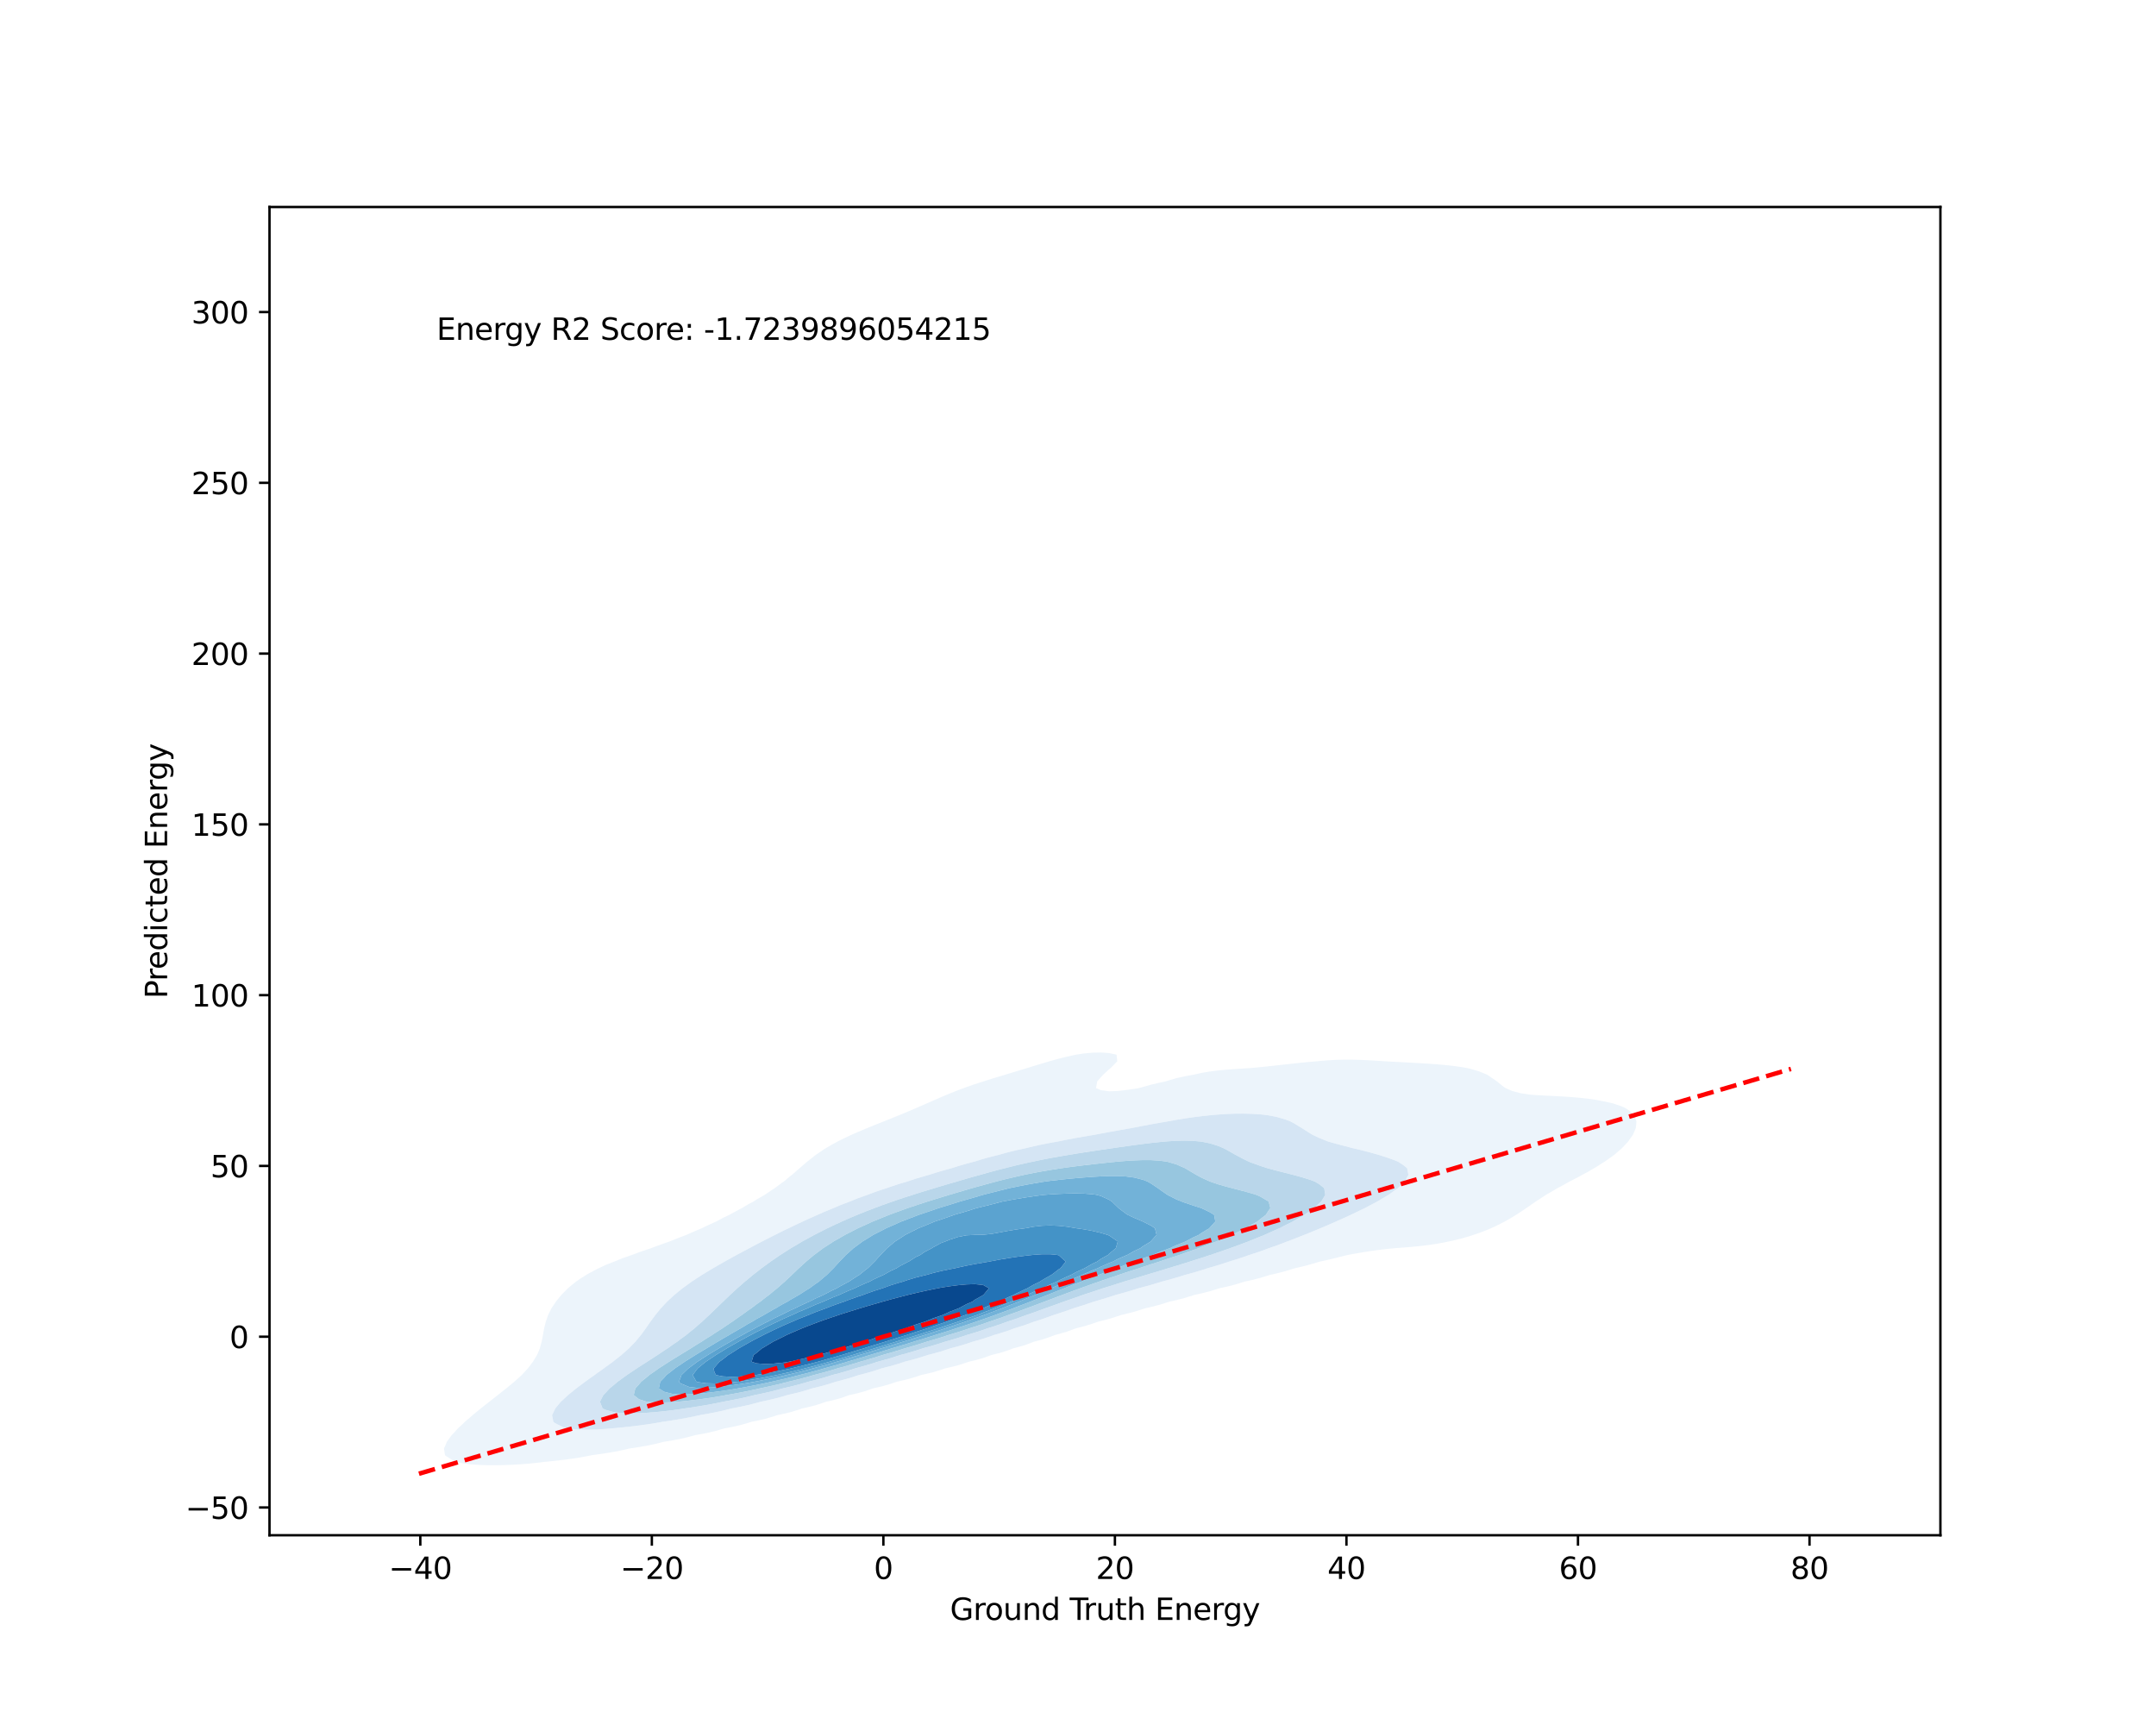 <?xml version="1.0" encoding="utf-8" standalone="no"?>
<!DOCTYPE svg PUBLIC "-//W3C//DTD SVG 1.1//EN"
  "http://www.w3.org/Graphics/SVG/1.1/DTD/svg11.dtd">
<svg xmlns:xlink="http://www.w3.org/1999/xlink" width="720pt" height="576pt" viewBox="0 0 720 576" xmlns="http://www.w3.org/2000/svg" version="1.1">
 <defs>
  <style type="text/css">*{stroke-linejoin: round; stroke-linecap: butt}</style>
 </defs>
 <g id="figure_1">
  <g id="patch_1">
   <path d="M 0 576 
L 720 576 
L 720 0 
L 0 0 
z
" style="fill: #ffffff"/>
  </g>
  <g id="axes_1">
   <g id="patch_2">
    <path d="M 90 512.64 
L 648 512.64 
L 648 69.12 
L 90 69.12 
z
" style="fill: #ffffff"/>
   </g>
   <g id="QuadContourSet_1">
    <path d="M 154.492 488.597 
L 157.296 488.965 
L 160.101 489.165 
L 162.905 489.254 
L 165.709 489.261 
L 168.513 489.203 
L 171.317 489.089 
L 174.121 488.92 
L 176.925 488.693 
L 179.729 488.403 
L 181.893 488.124 
L 182.533 488.068 
L 185.337 487.788 
L 188.141 487.466 
L 190.945 487.093 
L 193.749 486.655 
L 196.553 486.135 
L 197.7 485.895 
L 199.357 485.675 
L 202.161 485.267 
L 204.965 484.797 
L 207.769 484.243 
L 210.24 483.666 
L 210.573 483.618 
L 213.377 483.195 
L 216.181 482.702 
L 218.985 482.113 
L 221.63 481.438 
L 221.789 481.413 
L 224.593 480.961 
L 227.397 480.419 
L 230.201 479.752 
L 232.133 479.209 
L 233.005 479.06 
L 235.809 478.546 
L 238.613 477.909 
L 241.417 477.1 
L 241.808 476.98 
L 244.221 476.537 
L 247.025 475.913 
L 249.829 475.114 
L 250.956 474.751 
L 252.633 474.427 
L 255.437 473.798 
L 258.241 472.983 
L 259.611 472.523 
L 261.045 472.231 
L 263.849 471.578 
L 266.653 470.722 
L 267.879 470.294 
L 269.457 469.958 
L 272.261 469.265 
L 275.065 468.346 
L 275.852 468.065 
L 277.869 467.624 
L 280.673 466.881 
L 283.477 465.894 
L 283.639 465.836 
L 286.281 465.254 
L 289.085 464.466 
L 291.502 463.608 
L 291.889 463.521 
L 294.693 462.885 
L 297.497 462.068 
L 299.47 461.379 
L 300.302 461.197 
L 303.106 460.546 
L 305.91 459.712 
L 307.543 459.15 
L 308.714 458.897 
L 311.518 458.232 
L 314.322 457.375 
L 315.636 456.921 
L 317.126 456.595 
L 319.93 455.894 
L 322.734 454.978 
L 323.534 454.693 
L 325.538 454.234 
L 328.342 453.456 
L 331.057 452.464 
L 331.146 452.443 
L 333.95 451.755 
L 336.754 450.852 
L 338.374 450.235 
L 339.558 449.933 
L 342.362 449.127 
L 345.166 448.061 
L 345.306 448.006 
L 347.97 447.31 
L 350.774 446.373 
L 352.326 445.778 
L 353.578 445.447 
L 356.382 444.633 
L 359.186 443.592 
L 359.302 443.549 
L 361.99 442.873 
L 364.794 442.007 
L 366.715 441.32 
L 367.598 441.104 
L 370.402 440.388 
L 373.206 439.507 
L 374.418 439.091 
L 376.01 438.723 
L 378.814 438.005 
L 381.618 437.12 
L 382.391 436.863 
L 384.422 436.408 
L 387.226 435.688 
L 390.03 434.801 
L 390.54 434.634 
L 392.834 434.129 
L 395.638 433.409 
L 398.442 432.524 
L 398.811 432.405 
L 401.246 431.876 
L 404.05 431.16 
L 406.854 430.283 
L 407.193 430.176 
L 409.658 429.644 
L 412.462 428.931 
L 415.266 428.063 
L 415.639 427.948 
L 418.07 427.417 
L 420.874 426.7 
L 423.678 425.835 
L 424.052 425.719 
L 426.482 425.175 
L 429.286 424.444 
L 432.09 423.577 
L 432.376 423.49 
L 434.894 422.914 
L 437.698 422.18 
L 440.503 421.344 
L 440.791 421.262 
L 443.307 420.704 
L 446.111 420.035 
L 448.915 419.328 
L 450.178 419.033 
L 451.719 418.742 
L 454.523 418.256 
L 457.327 417.803 
L 460.131 417.405 
L 462.935 417.072 
L 465.615 416.804 
L 465.739 416.793 
L 468.543 416.582 
L 471.347 416.354 
L 474.151 416.083 
L 476.955 415.748 
L 479.759 415.328 
L 482.563 414.809 
L 483.626 414.575 
L 485.367 414.215 
L 488.171 413.528 
L 490.975 412.704 
L 492.054 412.347 
L 493.779 411.771 
L 496.583 410.698 
L 497.938 410.118 
L 499.387 409.466 
L 502.191 408.049 
L 502.492 407.889 
L 504.995 406.46 
L 506.291 405.66 
L 507.799 404.685 
L 509.643 403.432 
L 510.603 402.785 
L 512.879 401.203 
L 513.407 400.865 
L 516.211 399.02 
L 516.28 398.974 
L 519.015 397.399 
L 520.09 396.745 
L 521.819 395.844 
L 524.171 394.517 
L 524.623 394.292 
L 527.427 392.833 
L 528.388 392.288 
L 530.231 391.323 
L 532.385 390.059 
L 533.035 389.684 
L 535.839 387.914 
L 535.964 387.83 
L 538.643 385.94 
L 539.089 385.602 
L 541.447 383.566 
L 541.664 383.373 
L 543.75 381.144 
L 544.251 380.402 
L 545.317 378.915 
L 546.278 376.687 
L 546.502 374.458 
L 545.623 372.229 
L 544.251 370.958 
L 542.786 370 
L 541.447 369.376 
L 538.643 368.437 
L 535.839 367.799 
L 535.678 367.772 
L 533.035 367.264 
L 530.231 366.858 
L 527.427 366.551 
L 524.623 366.316 
L 521.819 366.132 
L 519.015 365.981 
L 516.211 365.843 
L 513.407 365.692 
L 511.316 365.543 
L 510.603 365.473 
L 507.799 365.041 
L 504.995 364.291 
L 502.791 363.314 
L 502.191 362.935 
L 499.892 361.085 
L 499.387 360.726 
L 496.655 358.857 
L 496.583 358.824 
L 493.779 357.69 
L 490.975 356.87 
L 489.898 356.628 
L 488.171 356.32 
L 485.367 355.925 
L 482.563 355.621 
L 479.759 355.38 
L 476.955 355.181 
L 474.151 355.008 
L 471.347 354.851 
L 468.543 354.699 
L 465.739 354.548 
L 462.935 354.399 
L 462.935 354.399 
L 460.131 354.216 
L 457.327 354.05 
L 454.523 353.919 
L 451.719 353.842 
L 448.915 353.833 
L 446.111 353.904 
L 443.307 354.06 
L 440.503 354.299 
L 439.592 354.399 
L 437.698 354.553 
L 434.894 354.82 
L 432.09 355.115 
L 429.286 355.424 
L 426.482 355.736 
L 423.678 356.039 
L 420.874 356.327 
L 418.07 356.599 
L 417.748 356.628 
L 415.266 356.783 
L 412.462 356.963 
L 409.658 357.172 
L 406.854 357.437 
L 404.05 357.787 
L 401.246 358.259 
L 398.628 358.857 
L 398.442 358.886 
L 395.638 359.389 
L 392.834 360.023 
L 390.03 360.848 
L 389.301 361.085 
L 387.226 361.527 
L 384.422 362.187 
L 381.618 362.966 
L 380.376 363.314 
L 378.814 363.581 
L 376.01 363.984 
L 373.206 364.295 
L 370.402 364.392 
L 367.598 364.002 
L 366.011 363.314 
L 366.426 361.085 
L 367.598 359.74 
L 368.415 358.857 
L 370.402 357.033 
L 370.911 356.628 
L 373.107 354.399 
L 372.879 352.17 
L 370.402 351.631 
L 367.598 351.436 
L 364.794 351.501 
L 361.99 351.761 
L 359.32 352.17 
L 359.186 352.193 
L 356.382 352.819 
L 353.578 353.511 
L 350.774 354.28 
L 350.389 354.399 
L 347.97 355.121 
L 345.166 355.966 
L 343.05 356.628 
L 342.362 356.837 
L 339.558 357.685 
L 336.754 358.535 
L 335.707 358.857 
L 333.95 359.383 
L 331.146 360.227 
L 328.43 361.085 
L 328.342 361.113 
L 325.538 362.02 
L 322.734 362.995 
L 321.876 363.314 
L 319.93 364.04 
L 317.126 365.156 
L 316.21 365.543 
L 314.322 366.334 
L 311.518 367.554 
L 311.036 367.772 
L 308.714 368.784 
L 305.936 370 
L 305.91 370.011 
L 303.106 371.2 
L 300.655 372.229 
L 300.302 372.369 
L 297.497 373.501 
L 295.131 374.458 
L 294.693 374.628 
L 291.889 375.749 
L 289.593 376.687 
L 289.085 376.893 
L 286.281 378.08 
L 284.388 378.915 
L 283.477 379.332 
L 280.673 380.682 
L 279.76 381.144 
L 277.869 382.18 
L 275.809 383.373 
L 275.065 383.849 
L 272.479 385.602 
L 272.261 385.763 
L 269.631 387.83 
L 269.457 387.972 
L 267.051 390.059 
L 266.653 390.385 
L 264.501 392.288 
L 263.849 392.783 
L 261.769 394.517 
L 261.045 395.003 
L 258.734 396.745 
L 258.241 397.037 
L 255.437 398.93 
L 255.377 398.974 
L 252.633 400.552 
L 251.644 401.203 
L 249.829 402.153 
L 247.72 403.432 
L 247.025 403.771 
L 244.221 405.28 
L 243.57 405.66 
L 241.417 406.671 
L 239.168 407.889 
L 238.613 408.133 
L 235.809 409.412 
L 234.402 410.118 
L 233.005 410.685 
L 230.201 411.91 
L 229.239 412.347 
L 227.397 413.026 
L 224.593 414.149 
L 223.555 414.575 
L 221.789 415.177 
L 218.985 416.194 
L 217.399 416.804 
L 216.181 417.206 
L 213.377 418.158 
L 211.089 419.033 
L 210.573 419.21 
L 207.769 420.176 
L 205.125 421.262 
L 204.965 421.324 
L 202.161 422.434 
L 199.944 423.49 
L 199.357 423.773 
L 196.553 425.249 
L 195.756 425.719 
L 193.749 426.988 
L 192.386 427.948 
L 190.945 429.096 
L 189.666 430.176 
L 188.141 431.708 
L 187.454 432.405 
L 185.648 434.634 
L 185.337 435.124 
L 184.153 436.863 
L 183.047 439.091 
L 182.533 440.628 
L 182.268 441.32 
L 181.717 443.549 
L 181.32 445.778 
L 180.888 448.006 
L 180.274 450.235 
L 179.729 451.593 
L 179.339 452.464 
L 177.975 454.693 
L 176.925 456.101 
L 176.28 456.921 
L 174.225 459.15 
L 174.121 459.244 
L 171.753 461.379 
L 171.317 461.737 
L 169.065 463.608 
L 168.513 464.039 
L 166.247 465.836 
L 165.709 466.254 
L 163.39 468.065 
L 162.905 468.451 
L 160.57 470.294 
L 160.101 470.687 
L 157.846 472.523 
L 157.296 473.018 
L 155.268 474.751 
L 154.492 475.522 
L 152.898 476.98 
L 151.688 478.348 
L 150.837 479.209 
L 149.216 481.438 
L 148.884 482.325 
L 148.264 483.666 
L 148.612 485.895 
L 148.884 486.155 
L 151.688 487.904 
L 152.309 488.124 
z
M 189.855 476.98 
L 188.141 476.577 
L 185.337 475.196 
L 184.782 474.751 
L 184.369 472.523 
L 185.337 470.535 
L 185.436 470.294 
L 187.286 468.065 
L 188.141 467.301 
L 189.676 465.836 
L 190.945 464.825 
L 192.428 463.608 
L 193.749 462.62 
L 195.414 461.379 
L 196.553 460.548 
L 198.526 459.15 
L 199.357 458.538 
L 201.659 456.921 
L 202.161 456.534 
L 204.698 454.693 
L 204.965 454.469 
L 207.523 452.464 
L 207.769 452.234 
L 210.038 450.235 
L 210.573 449.661 
L 212.2 448.006 
L 213.377 446.568 
L 214.051 445.778 
L 215.672 443.549 
L 216.181 442.808 
L 217.212 441.32 
L 218.862 439.091 
L 218.985 438.94 
L 220.675 436.863 
L 221.789 435.679 
L 222.771 434.634 
L 224.593 432.951 
L 225.18 432.405 
L 227.397 430.605 
L 227.92 430.176 
L 230.201 428.529 
L 230.994 427.948 
L 233.005 426.639 
L 234.391 425.719 
L 235.809 424.874 
L 238.085 423.49 
L 238.613 423.197 
L 241.417 421.593 
L 241.978 421.262 
L 244.221 420.03 
L 246.015 419.033 
L 247.025 418.499 
L 249.829 417.004 
L 250.194 416.804 
L 252.633 415.515 
L 254.439 414.575 
L 255.437 414.062 
L 258.241 412.645 
L 258.83 412.347 
L 261.045 411.228 
L 263.366 410.118 
L 263.849 409.881 
L 266.653 408.534 
L 268.071 407.889 
L 269.457 407.233 
L 272.261 405.989 
L 273.029 405.66 
L 275.065 404.737 
L 277.869 403.587 
L 278.259 403.432 
L 280.673 402.39 
L 283.477 401.321 
L 283.796 401.203 
L 286.281 400.189 
L 289.085 399.187 
L 289.708 398.974 
L 291.889 398.136 
L 294.693 397.184 
L 296.087 396.745 
L 297.497 396.235 
L 300.302 395.308 
L 303.01 394.517 
L 303.106 394.484 
L 305.91 393.549 
L 308.714 392.726 
L 310.299 392.288 
L 311.518 391.89 
L 314.322 391.028 
L 317.126 390.253 
L 317.845 390.059 
L 319.93 389.392 
L 322.734 388.573 
L 325.538 387.834 
L 325.551 387.83 
L 328.342 386.968 
L 331.146 386.206 
L 333.609 385.602 
L 333.95 385.501 
L 336.754 384.72 
L 339.558 384.038 
L 342.362 383.434 
L 342.657 383.373 
L 345.166 382.759 
L 347.97 382.152 
L 350.774 381.609 
L 353.377 381.144 
L 353.578 381.101 
L 356.382 380.528 
L 359.186 380.004 
L 361.99 379.513 
L 364.794 379.043 
L 365.56 378.915 
L 367.598 378.52 
L 370.402 377.996 
L 373.206 377.492 
L 376.01 377.001 
L 377.824 376.687 
L 378.814 376.488 
L 381.618 375.941 
L 384.422 375.418 
L 387.226 374.918 
L 389.928 374.458 
L 390.03 374.438 
L 392.834 373.929 
L 395.638 373.471 
L 398.442 373.064 
L 401.246 372.708 
L 404.05 372.405 
L 406.094 372.229 
L 406.854 372.157 
L 409.658 371.974 
L 412.462 371.87 
L 415.266 371.849 
L 418.07 371.92 
L 420.874 372.099 
L 422.125 372.229 
L 423.678 372.434 
L 426.482 372.993 
L 429.286 373.82 
L 430.932 374.458 
L 432.09 375.064 
L 434.766 376.687 
L 434.894 376.771 
L 437.698 378.554 
L 438.312 378.915 
L 440.503 379.948 
L 443.307 381.091 
L 443.453 381.144 
L 446.111 381.896 
L 448.915 382.638 
L 451.719 383.373 
L 451.719 383.373 
L 454.523 384.031 
L 457.327 384.751 
L 460.131 385.542 
L 460.331 385.602 
L 462.935 386.414 
L 465.739 387.422 
L 466.76 387.83 
L 468.543 388.964 
L 469.909 390.059 
L 470.354 392.288 
L 469.125 394.517 
L 468.543 395.035 
L 466.816 396.745 
L 465.739 397.48 
L 463.707 398.974 
L 462.935 399.415 
L 460.131 401.091 
L 459.956 401.203 
L 457.327 402.579 
L 455.75 403.432 
L 454.523 404.012 
L 451.719 405.358 
L 451.115 405.66 
L 448.915 406.66 
L 446.158 407.889 
L 446.111 407.909 
L 443.307 409.139 
L 440.988 410.118 
L 440.503 410.319 
L 437.698 411.489 
L 435.54 412.347 
L 434.894 412.606 
L 432.09 413.72 
L 429.791 414.575 
L 429.286 414.771 
L 426.482 415.839 
L 423.691 416.804 
L 423.678 416.809 
L 420.874 417.845 
L 418.07 418.774 
L 417.274 419.033 
L 415.266 419.742 
L 412.462 420.65 
L 410.443 421.262 
L 409.658 421.528 
L 406.854 422.439 
L 404.05 423.259 
L 403.245 423.49 
L 401.246 424.139 
L 398.442 424.975 
L 395.709 425.719 
L 395.638 425.742 
L 392.834 426.62 
L 390.03 427.409 
L 387.998 427.948 
L 387.226 428.189 
L 384.422 429.034 
L 381.618 429.801 
L 380.207 430.176 
L 378.814 430.615 
L 376.01 431.455 
L 373.206 432.226 
L 372.564 432.405 
L 370.402 433.116 
L 367.598 433.972 
L 365.294 434.634 
L 364.794 434.806 
L 361.99 435.768 
L 359.186 436.632 
L 358.442 436.863 
L 356.382 437.617 
L 353.578 438.553 
L 351.86 439.091 
L 350.774 439.5 
L 347.97 440.496 
L 345.316 441.32 
L 345.166 441.377 
L 342.362 442.424 
L 339.558 443.309 
L 338.768 443.549 
L 336.754 444.294 
L 333.95 445.203 
L 331.956 445.778 
L 331.146 446.07 
L 328.342 447.016 
L 325.538 447.813 
L 324.83 448.006 
L 322.734 448.729 
L 319.93 449.571 
L 317.38 450.235 
L 317.126 450.321 
L 314.322 451.244 
L 311.518 452.024 
L 309.792 452.464 
L 308.714 452.823 
L 305.91 453.694 
L 303.106 454.438 
L 302.107 454.693 
L 300.302 455.294 
L 297.497 456.13 
L 294.693 456.849 
L 294.411 456.921 
L 291.889 457.766 
L 289.085 458.568 
L 286.786 459.15 
L 286.281 459.32 
L 283.477 460.228 
L 280.673 460.99 
L 279.112 461.379 
L 277.869 461.792 
L 275.065 462.641 
L 272.261 463.355 
L 271.206 463.608 
L 269.457 464.168 
L 266.653 464.957 
L 263.849 465.625 
L 262.907 465.836 
L 261.045 466.399 
L 258.241 467.14 
L 255.437 467.773 
L 254.036 468.065 
L 252.633 468.462 
L 249.829 469.173 
L 247.025 469.783 
L 244.392 470.294 
L 244.221 470.339 
L 241.417 471.037 
L 238.613 471.637 
L 235.809 472.166 
L 233.754 472.523 
L 233.005 472.696 
L 230.201 473.29 
L 227.397 473.807 
L 224.593 474.268 
L 221.789 474.689 
L 221.345 474.751 
L 218.985 475.173 
L 216.181 475.611 
L 213.377 475.995 
L 210.573 476.335 
L 207.769 476.638 
L 204.965 476.904 
L 203.97 476.98 
L 202.161 477.143 
L 199.357 477.313 
L 196.553 477.39 
L 193.749 477.348 
L 190.945 477.14 
z
" clip-path="url(#p8476c560ce)" style="fill: #ecf4fb"/>
    <path d="M 190.945 477.14 
L 193.749 477.348 
L 196.553 477.39 
L 199.357 477.313 
L 202.161 477.143 
L 203.97 476.98 
L 204.965 476.904 
L 207.769 476.638 
L 210.573 476.335 
L 213.377 475.995 
L 216.181 475.611 
L 218.985 475.173 
L 221.345 474.751 
L 221.789 474.689 
L 224.593 474.268 
L 227.397 473.807 
L 230.201 473.29 
L 233.005 472.696 
L 233.754 472.523 
L 235.809 472.166 
L 238.613 471.637 
L 241.417 471.037 
L 244.221 470.339 
L 244.392 470.294 
L 247.025 469.783 
L 249.829 469.173 
L 252.633 468.462 
L 254.036 468.065 
L 255.437 467.773 
L 258.241 467.14 
L 261.045 466.399 
L 262.907 465.836 
L 263.849 465.625 
L 266.653 464.957 
L 269.457 464.168 
L 271.206 463.608 
L 272.261 463.355 
L 275.065 462.641 
L 277.869 461.792 
L 279.112 461.379 
L 280.673 460.99 
L 283.477 460.228 
L 286.281 459.32 
L 286.786 459.15 
L 289.085 458.568 
L 291.889 457.766 
L 294.411 456.921 
L 294.693 456.849 
L 297.497 456.13 
L 300.302 455.294 
L 302.107 454.693 
L 303.106 454.438 
L 305.91 453.694 
L 308.714 452.823 
L 309.792 452.464 
L 311.518 452.024 
L 314.322 451.244 
L 317.126 450.321 
L 317.38 450.235 
L 319.93 449.571 
L 322.734 448.729 
L 324.83 448.006 
L 325.538 447.813 
L 328.342 447.016 
L 331.146 446.07 
L 331.956 445.778 
L 333.95 445.203 
L 336.754 444.294 
L 338.768 443.549 
L 339.558 443.309 
L 342.362 442.424 
L 345.166 441.377 
L 345.316 441.32 
L 347.97 440.496 
L 350.774 439.5 
L 351.86 439.091 
L 353.578 438.553 
L 356.382 437.617 
L 358.442 436.863 
L 359.186 436.632 
L 361.99 435.768 
L 364.794 434.806 
L 365.294 434.634 
L 367.598 433.972 
L 370.402 433.116 
L 372.564 432.405 
L 373.206 432.226 
L 376.01 431.455 
L 378.814 430.615 
L 380.207 430.176 
L 381.618 429.801 
L 384.422 429.034 
L 387.226 428.189 
L 387.998 427.948 
L 390.03 427.409 
L 392.834 426.62 
L 395.638 425.742 
L 395.709 425.719 
L 398.442 424.975 
L 401.246 424.139 
L 403.245 423.49 
L 404.05 423.259 
L 406.854 422.439 
L 409.658 421.528 
L 410.443 421.262 
L 412.462 420.65 
L 415.266 419.742 
L 417.274 419.033 
L 418.07 418.774 
L 420.874 417.845 
L 423.678 416.809 
L 423.691 416.804 
L 426.482 415.839 
L 429.286 414.771 
L 429.791 414.575 
L 432.09 413.72 
L 434.894 412.606 
L 435.54 412.347 
L 437.698 411.489 
L 440.503 410.319 
L 440.988 410.118 
L 443.307 409.139 
L 446.111 407.909 
L 446.158 407.889 
L 448.915 406.66 
L 451.115 405.66 
L 451.719 405.358 
L 454.523 404.012 
L 455.75 403.432 
L 457.327 402.579 
L 459.956 401.203 
L 460.131 401.091 
L 462.935 399.415 
L 463.707 398.974 
L 465.739 397.48 
L 466.816 396.745 
L 468.543 395.035 
L 469.125 394.517 
L 470.354 392.288 
L 469.909 390.059 
L 468.543 388.964 
L 466.76 387.83 
L 465.739 387.422 
L 462.935 386.414 
L 460.331 385.602 
L 460.131 385.542 
L 457.327 384.751 
L 454.523 384.031 
L 451.719 383.373 
L 451.719 383.373 
L 448.915 382.638 
L 446.111 381.896 
L 443.453 381.144 
L 443.307 381.091 
L 440.503 379.948 
L 438.312 378.915 
L 437.698 378.554 
L 434.894 376.771 
L 434.766 376.687 
L 432.09 375.064 
L 430.932 374.458 
L 429.286 373.82 
L 426.482 372.993 
L 423.678 372.434 
L 422.125 372.229 
L 420.874 372.099 
L 418.07 371.92 
L 415.266 371.849 
L 412.462 371.87 
L 409.658 371.974 
L 406.854 372.157 
L 406.094 372.229 
L 404.05 372.405 
L 401.246 372.708 
L 398.442 373.064 
L 395.638 373.471 
L 392.834 373.929 
L 390.03 374.438 
L 389.928 374.458 
L 387.226 374.918 
L 384.422 375.418 
L 381.618 375.941 
L 378.814 376.488 
L 377.824 376.687 
L 376.01 377.001 
L 373.206 377.492 
L 370.402 377.996 
L 367.598 378.52 
L 365.56 378.915 
L 364.794 379.043 
L 361.99 379.513 
L 359.186 380.004 
L 356.382 380.528 
L 353.578 381.101 
L 353.377 381.144 
L 350.774 381.609 
L 347.97 382.152 
L 345.166 382.759 
L 342.657 383.373 
L 342.362 383.434 
L 339.558 384.038 
L 336.754 384.72 
L 333.95 385.501 
L 333.609 385.602 
L 331.146 386.206 
L 328.342 386.968 
L 325.551 387.83 
L 325.538 387.834 
L 322.734 388.573 
L 319.93 389.392 
L 317.845 390.059 
L 317.126 390.253 
L 314.322 391.028 
L 311.518 391.89 
L 310.299 392.288 
L 308.714 392.726 
L 305.91 393.549 
L 303.106 394.484 
L 303.01 394.517 
L 300.302 395.308 
L 297.497 396.235 
L 296.087 396.745 
L 294.693 397.184 
L 291.889 398.136 
L 289.708 398.974 
L 289.085 399.187 
L 286.281 400.189 
L 283.796 401.203 
L 283.477 401.321 
L 280.673 402.39 
L 278.259 403.432 
L 277.869 403.587 
L 275.065 404.737 
L 273.029 405.66 
L 272.261 405.989 
L 269.457 407.233 
L 268.071 407.889 
L 266.653 408.534 
L 263.849 409.881 
L 263.366 410.118 
L 261.045 411.228 
L 258.83 412.347 
L 258.241 412.645 
L 255.437 414.062 
L 254.439 414.575 
L 252.633 415.515 
L 250.194 416.804 
L 249.829 417.004 
L 247.025 418.499 
L 246.015 419.033 
L 244.221 420.03 
L 241.978 421.262 
L 241.417 421.593 
L 238.613 423.197 
L 238.085 423.49 
L 235.809 424.874 
L 234.391 425.719 
L 233.005 426.639 
L 230.994 427.948 
L 230.201 428.529 
L 227.92 430.176 
L 227.397 430.605 
L 225.18 432.405 
L 224.593 432.951 
L 222.771 434.634 
L 221.789 435.679 
L 220.675 436.863 
L 218.985 438.94 
L 218.862 439.091 
L 217.212 441.32 
L 216.181 442.808 
L 215.672 443.549 
L 214.051 445.778 
L 213.377 446.568 
L 212.2 448.006 
L 210.573 449.661 
L 210.038 450.235 
L 207.769 452.234 
L 207.523 452.464 
L 204.965 454.469 
L 204.698 454.693 
L 202.161 456.534 
L 201.659 456.921 
L 199.357 458.538 
L 198.526 459.15 
L 196.553 460.548 
L 195.414 461.379 
L 193.749 462.62 
L 192.428 463.608 
L 190.945 464.825 
L 189.676 465.836 
L 188.141 467.301 
L 187.286 468.065 
L 185.436 470.294 
L 185.337 470.535 
L 184.369 472.523 
L 184.782 474.751 
L 185.337 475.196 
L 188.141 476.577 
L 189.855 476.98 
z
M 201.233 470.294 
L 200.35 468.065 
L 201.476 465.836 
L 202.161 465.158 
L 203.571 463.608 
L 204.965 462.484 
L 206.258 461.379 
L 207.769 460.293 
L 209.333 459.15 
L 210.573 458.311 
L 212.661 456.921 
L 213.377 456.445 
L 216.135 454.693 
L 216.181 454.661 
L 218.985 452.831 
L 219.578 452.464 
L 221.789 450.967 
L 222.949 450.235 
L 224.593 449.052 
L 226.166 448.006 
L 227.397 447.05 
L 229.168 445.778 
L 230.201 444.905 
L 231.929 443.549 
L 233.005 442.572 
L 234.474 441.32 
L 235.809 440.046 
L 236.863 439.091 
L 238.613 437.386 
L 239.171 436.863 
L 241.417 434.684 
L 241.47 434.634 
L 243.795 432.405 
L 244.221 432.018 
L 246.213 430.176 
L 247.025 429.478 
L 248.752 427.948 
L 249.829 427.073 
L 251.433 425.719 
L 252.633 424.805 
L 254.282 423.49 
L 255.437 422.668 
L 257.324 421.262 
L 258.241 420.653 
L 260.586 419.033 
L 261.045 418.749 
L 263.849 416.965 
L 264.092 416.804 
L 266.653 415.298 
L 267.856 414.575 
L 269.457 413.701 
L 271.932 412.347 
L 272.261 412.178 
L 275.065 410.754 
L 276.327 410.118 
L 277.869 409.383 
L 280.673 408.085 
L 281.1 407.889 
L 283.477 406.84 
L 286.281 405.66 
L 286.281 405.66 
L 289.085 404.518 
L 291.889 403.445 
L 291.925 403.432 
L 294.693 402.392 
L 297.497 401.408 
L 298.097 401.203 
L 300.302 400.435 
L 303.106 399.517 
L 304.83 398.974 
L 305.91 398.62 
L 308.714 397.74 
L 311.518 396.905 
L 312.058 396.745 
L 314.322 396.046 
L 317.126 395.222 
L 319.602 394.517 
L 319.93 394.417 
L 322.734 393.584 
L 325.538 392.794 
L 327.388 392.288 
L 328.342 392.009 
L 331.146 391.225 
L 333.95 390.492 
L 335.689 390.059 
L 336.754 389.774 
L 339.558 389.076 
L 342.362 388.434 
L 345.166 387.837 
L 345.2 387.83 
L 347.97 387.241 
L 350.774 386.698 
L 353.578 386.195 
L 356.382 385.722 
L 357.135 385.602 
L 359.186 385.254 
L 361.99 384.808 
L 364.794 384.381 
L 367.598 383.967 
L 370.402 383.559 
L 371.708 383.373 
L 373.206 383.149 
L 376.01 382.747 
L 378.814 382.36 
L 381.618 381.993 
L 384.422 381.652 
L 387.226 381.349 
L 389.531 381.144 
L 390.03 381.098 
L 392.834 380.933 
L 395.638 380.873 
L 398.442 380.95 
L 400.632 381.144 
L 401.246 381.214 
L 404.05 381.772 
L 406.854 382.658 
L 408.545 383.373 
L 409.658 383.943 
L 412.462 385.534 
L 412.578 385.602 
L 415.266 387.021 
L 416.93 387.83 
L 418.07 388.286 
L 420.874 389.299 
L 423.212 390.059 
L 423.678 390.19 
L 426.482 390.936 
L 429.286 391.653 
L 431.79 392.288 
L 432.09 392.366 
L 434.894 393.129 
L 437.698 394.015 
L 439.047 394.517 
L 440.503 395.372 
L 442.215 396.745 
L 442.574 398.974 
L 441.255 401.203 
L 440.503 401.837 
L 438.83 403.432 
L 437.698 404.167 
L 435.597 405.66 
L 434.894 406.045 
L 432.09 407.658 
L 431.713 407.889 
L 429.286 409.088 
L 427.271 410.118 
L 426.482 410.468 
L 423.678 411.717 
L 422.291 412.347 
L 420.874 412.924 
L 418.07 414.054 
L 416.786 414.575 
L 415.266 415.148 
L 412.462 416.181 
L 410.769 416.804 
L 409.658 417.195 
L 406.854 418.158 
L 404.266 419.033 
L 404.05 419.105 
L 401.246 420.026 
L 398.442 420.916 
L 397.358 421.262 
L 395.638 421.807 
L 392.834 422.669 
L 390.11 423.49 
L 390.03 423.515 
L 387.226 424.379 
L 384.422 425.212 
L 382.722 425.719 
L 381.618 426.06 
L 378.814 426.915 
L 376.01 427.751 
L 375.372 427.948 
L 373.206 428.641 
L 370.402 429.52 
L 368.314 430.176 
L 367.598 430.416 
L 364.794 431.361 
L 361.99 432.276 
L 361.612 432.405 
L 359.186 433.277 
L 356.382 434.24 
L 355.248 434.634 
L 353.578 435.255 
L 350.774 436.255 
L 349.024 436.863 
L 347.97 437.261 
L 345.166 438.283 
L 342.786 439.091 
L 342.362 439.251 
L 339.558 440.282 
L 336.754 441.208 
L 336.415 441.32 
L 333.95 442.218 
L 331.146 443.132 
L 329.809 443.549 
L 328.342 444.067 
L 325.538 444.982 
L 322.83 445.778 
L 322.734 445.811 
L 319.93 446.752 
L 317.126 447.583 
L 315.627 448.006 
L 314.322 448.438 
L 311.518 449.307 
L 308.714 450.087 
L 308.179 450.235 
L 305.91 450.974 
L 303.106 451.8 
L 300.656 452.464 
L 300.302 452.58 
L 297.497 453.476 
L 294.693 454.273 
L 293.152 454.693 
L 291.889 455.106 
L 289.085 455.966 
L 286.281 456.735 
L 285.593 456.921 
L 283.477 457.607 
L 280.673 458.425 
L 277.9 459.15 
L 277.869 459.16 
L 275.065 460.039 
L 272.261 460.803 
L 269.944 461.379 
L 269.457 461.528 
L 266.653 462.339 
L 263.849 463.047 
L 261.411 463.608 
L 261.045 463.712 
L 258.241 464.463 
L 255.437 465.12 
L 252.633 465.716 
L 252.04 465.836 
L 249.829 466.383 
L 247.025 467 
L 244.221 467.557 
L 241.469 468.065 
L 241.417 468.077 
L 238.613 468.659 
L 235.809 469.175 
L 233.005 469.641 
L 230.201 470.072 
L 228.641 470.294 
L 227.397 470.497 
L 224.593 470.892 
L 221.789 471.228 
L 218.985 471.509 
L 216.181 471.73 
L 213.377 471.882 
L 210.573 471.939 
L 207.769 471.852 
L 204.965 471.522 
L 202.161 470.742 
z
" clip-path="url(#p8476c560ce)" style="fill: #d5e5f4"/>
    <path d="M 202.161 470.742 
L 204.965 471.522 
L 207.769 471.852 
L 210.573 471.939 
L 213.377 471.882 
L 216.181 471.73 
L 218.985 471.509 
L 221.789 471.228 
L 224.593 470.892 
L 227.397 470.497 
L 228.641 470.294 
L 230.201 470.072 
L 233.005 469.641 
L 235.809 469.175 
L 238.613 468.659 
L 241.417 468.077 
L 241.469 468.065 
L 244.221 467.557 
L 247.025 467 
L 249.829 466.383 
L 252.04 465.836 
L 252.633 465.716 
L 255.437 465.12 
L 258.241 464.463 
L 261.045 463.712 
L 261.411 463.608 
L 263.849 463.047 
L 266.653 462.339 
L 269.457 461.528 
L 269.944 461.379 
L 272.261 460.803 
L 275.065 460.039 
L 277.869 459.16 
L 277.9 459.15 
L 280.673 458.425 
L 283.477 457.607 
L 285.593 456.921 
L 286.281 456.735 
L 289.085 455.966 
L 291.889 455.106 
L 293.152 454.693 
L 294.693 454.273 
L 297.497 453.476 
L 300.302 452.58 
L 300.656 452.464 
L 303.106 451.8 
L 305.91 450.974 
L 308.179 450.235 
L 308.714 450.087 
L 311.518 449.307 
L 314.322 448.438 
L 315.627 448.006 
L 317.126 447.583 
L 319.93 446.752 
L 322.734 445.811 
L 322.83 445.778 
L 325.538 444.982 
L 328.342 444.067 
L 329.809 443.549 
L 331.146 443.132 
L 333.95 442.218 
L 336.415 441.32 
L 336.754 441.208 
L 339.558 440.282 
L 342.362 439.251 
L 342.786 439.091 
L 345.166 438.283 
L 347.97 437.261 
L 349.024 436.863 
L 350.774 436.255 
L 353.578 435.255 
L 355.248 434.634 
L 356.382 434.24 
L 359.186 433.277 
L 361.612 432.405 
L 361.99 432.276 
L 364.794 431.361 
L 367.598 430.416 
L 368.314 430.176 
L 370.402 429.52 
L 373.206 428.641 
L 375.372 427.948 
L 376.01 427.751 
L 378.814 426.915 
L 381.618 426.06 
L 382.722 425.719 
L 384.422 425.212 
L 387.226 424.379 
L 390.03 423.515 
L 390.11 423.49 
L 392.834 422.669 
L 395.638 421.807 
L 397.358 421.262 
L 398.442 420.916 
L 401.246 420.026 
L 404.05 419.105 
L 404.266 419.033 
L 406.854 418.158 
L 409.658 417.195 
L 410.769 416.804 
L 412.462 416.181 
L 415.266 415.148 
L 416.786 414.575 
L 418.07 414.054 
L 420.874 412.924 
L 422.291 412.347 
L 423.678 411.717 
L 426.482 410.468 
L 427.271 410.118 
L 429.286 409.088 
L 431.713 407.889 
L 432.09 407.658 
L 434.894 406.045 
L 435.597 405.66 
L 437.698 404.167 
L 438.83 403.432 
L 440.503 401.837 
L 441.255 401.203 
L 442.574 398.974 
L 442.215 396.745 
L 440.503 395.372 
L 439.047 394.517 
L 437.698 394.015 
L 434.894 393.129 
L 432.09 392.366 
L 431.79 392.288 
L 429.286 391.653 
L 426.482 390.936 
L 423.678 390.19 
L 423.212 390.059 
L 420.874 389.299 
L 418.07 388.286 
L 416.93 387.83 
L 415.266 387.021 
L 412.578 385.602 
L 412.462 385.534 
L 409.658 383.943 
L 408.545 383.373 
L 406.854 382.658 
L 404.05 381.772 
L 401.246 381.214 
L 400.632 381.144 
L 398.442 380.95 
L 395.638 380.873 
L 392.834 380.933 
L 390.03 381.098 
L 389.531 381.144 
L 387.226 381.349 
L 384.422 381.652 
L 381.618 381.993 
L 378.814 382.36 
L 376.01 382.747 
L 373.206 383.149 
L 371.708 383.373 
L 370.402 383.559 
L 367.598 383.967 
L 364.794 384.381 
L 361.99 384.808 
L 359.186 385.254 
L 357.135 385.602 
L 356.382 385.722 
L 353.578 386.195 
L 350.774 386.698 
L 347.97 387.241 
L 345.2 387.83 
L 345.166 387.837 
L 342.362 388.434 
L 339.558 389.076 
L 336.754 389.774 
L 335.689 390.059 
L 333.95 390.492 
L 331.146 391.225 
L 328.342 392.009 
L 327.388 392.288 
L 325.538 392.794 
L 322.734 393.584 
L 319.93 394.417 
L 319.602 394.517 
L 317.126 395.222 
L 314.322 396.046 
L 312.058 396.745 
L 311.518 396.905 
L 308.714 397.74 
L 305.91 398.62 
L 304.83 398.974 
L 303.106 399.517 
L 300.302 400.435 
L 298.097 401.203 
L 297.497 401.408 
L 294.693 402.392 
L 291.925 403.432 
L 291.889 403.445 
L 289.085 404.518 
L 286.281 405.66 
L 286.281 405.66 
L 283.477 406.84 
L 281.1 407.889 
L 280.673 408.085 
L 277.869 409.383 
L 276.327 410.118 
L 275.065 410.754 
L 272.261 412.178 
L 271.932 412.347 
L 269.457 413.701 
L 267.856 414.575 
L 266.653 415.298 
L 264.092 416.804 
L 263.849 416.965 
L 261.045 418.749 
L 260.586 419.033 
L 258.241 420.653 
L 257.324 421.262 
L 255.437 422.668 
L 254.282 423.49 
L 252.633 424.805 
L 251.433 425.719 
L 249.829 427.073 
L 248.752 427.948 
L 247.025 429.478 
L 246.213 430.176 
L 244.221 432.018 
L 243.795 432.405 
L 241.47 434.634 
L 241.417 434.684 
L 239.171 436.863 
L 238.613 437.386 
L 236.863 439.091 
L 235.809 440.046 
L 234.474 441.32 
L 233.005 442.572 
L 231.929 443.549 
L 230.201 444.905 
L 229.168 445.778 
L 227.397 447.05 
L 226.166 448.006 
L 224.593 449.052 
L 222.949 450.235 
L 221.789 450.967 
L 219.578 452.464 
L 218.985 452.831 
L 216.181 454.661 
L 216.135 454.693 
L 213.377 456.445 
L 212.661 456.921 
L 210.573 458.311 
L 209.333 459.15 
L 207.769 460.293 
L 206.258 461.379 
L 204.965 462.484 
L 203.571 463.608 
L 202.161 465.158 
L 201.476 465.836 
L 200.35 468.065 
L 201.233 470.294 
z
M 215.987 468.065 
L 213.377 467.203 
L 211.642 465.836 
L 212.17 463.608 
L 213.377 462.298 
L 214.116 461.379 
L 216.181 459.714 
L 216.824 459.15 
L 218.985 457.649 
L 219.993 456.921 
L 221.789 455.763 
L 223.448 454.693 
L 224.593 453.973 
L 227.067 452.464 
L 227.397 452.254 
L 230.201 450.535 
L 230.704 450.235 
L 233.005 448.775 
L 234.294 448.006 
L 235.809 447.005 
L 237.817 445.778 
L 238.613 445.224 
L 241.247 443.549 
L 241.417 443.425 
L 244.221 441.523 
L 244.55 441.32 
L 247.025 439.559 
L 247.756 439.091 
L 249.829 437.563 
L 250.882 436.863 
L 252.633 435.524 
L 253.914 434.634 
L 255.437 433.419 
L 256.814 432.405 
L 258.241 431.206 
L 259.538 430.176 
L 261.045 428.832 
L 262.067 427.948 
L 263.849 426.271 
L 264.438 425.719 
L 266.653 423.596 
L 266.761 423.49 
L 269.194 421.262 
L 269.457 421.052 
L 271.866 419.033 
L 272.261 418.753 
L 274.875 416.804 
L 275.065 416.685 
L 277.869 414.866 
L 278.298 414.575 
L 280.673 413.229 
L 282.176 412.347 
L 283.477 411.689 
L 286.281 410.25 
L 286.536 410.118 
L 289.085 408.963 
L 291.439 407.889 
L 291.889 407.702 
L 294.693 406.564 
L 296.927 405.66 
L 297.497 405.446 
L 300.302 404.422 
L 303.041 403.432 
L 303.106 403.409 
L 305.91 402.474 
L 308.714 401.554 
L 309.787 401.203 
L 311.518 400.663 
L 314.322 399.803 
L 317.02 398.974 
L 317.126 398.942 
L 319.93 398.118 
L 322.734 397.301 
L 324.635 396.745 
L 325.538 396.487 
L 328.342 395.71 
L 331.146 394.947 
L 332.758 394.517 
L 333.95 394.205 
L 336.754 393.513 
L 339.558 392.855 
L 342.084 392.288 
L 342.362 392.226 
L 345.166 391.664 
L 347.97 391.146 
L 350.774 390.666 
L 353.578 390.218 
L 354.659 390.059 
L 356.382 389.814 
L 359.186 389.448 
L 361.99 389.104 
L 364.794 388.777 
L 367.598 388.462 
L 370.402 388.163 
L 373.206 387.882 
L 373.818 387.83 
L 376.01 387.651 
L 378.814 387.475 
L 381.618 387.376 
L 384.422 387.387 
L 387.226 387.557 
L 389.25 387.83 
L 390.03 387.974 
L 392.834 388.801 
L 395.638 390.024 
L 395.707 390.059 
L 398.442 391.683 
L 399.477 392.288 
L 401.246 393.246 
L 404.05 394.517 
L 404.05 394.517 
L 406.854 395.471 
L 409.658 396.276 
L 411.47 396.745 
L 412.462 397.004 
L 415.266 397.735 
L 418.07 398.514 
L 419.55 398.974 
L 420.874 399.553 
L 423.663 401.203 
L 423.678 401.246 
L 424.23 403.432 
L 423.678 404.185 
L 422.735 405.66 
L 420.874 407.063 
L 419.904 407.889 
L 418.07 408.901 
L 416.08 410.118 
L 415.266 410.489 
L 412.462 411.824 
L 411.443 412.347 
L 409.658 413.064 
L 406.854 414.252 
L 406.128 414.575 
L 404.05 415.333 
L 401.246 416.4 
L 400.236 416.804 
L 398.442 417.413 
L 395.638 418.389 
L 393.883 419.033 
L 392.834 419.371 
L 390.03 420.288 
L 387.226 421.249 
L 387.191 421.262 
L 384.422 422.139 
L 381.618 423.054 
L 380.349 423.49 
L 378.814 423.976 
L 376.01 424.885 
L 373.558 425.719 
L 373.206 425.833 
L 370.402 426.768 
L 367.598 427.734 
L 367.015 427.948 
L 364.794 428.722 
L 361.99 429.718 
L 360.763 430.176 
L 359.186 430.75 
L 356.382 431.779 
L 354.727 432.405 
L 353.578 432.836 
L 350.774 433.888 
L 348.797 434.634 
L 347.97 434.949 
L 345.166 436.006 
L 342.843 436.863 
L 342.362 437.045 
L 339.558 438.091 
L 336.754 439.084 
L 336.732 439.091 
L 333.95 440.111 
L 331.146 441.066 
L 330.397 441.32 
L 328.342 442.047 
L 325.538 442.973 
L 323.73 443.549 
L 322.734 443.889 
L 319.93 444.806 
L 317.126 445.657 
L 316.73 445.778 
L 314.322 446.569 
L 311.518 447.42 
L 309.509 448.006 
L 308.714 448.264 
L 305.91 449.142 
L 303.106 449.956 
L 302.14 450.235 
L 300.302 450.824 
L 297.497 451.669 
L 294.693 452.462 
L 294.687 452.464 
L 291.889 453.356 
L 289.085 454.175 
L 287.25 454.693 
L 286.281 455.003 
L 283.477 455.858 
L 280.673 456.644 
L 279.663 456.921 
L 277.869 457.478 
L 275.065 458.281 
L 272.261 459.019 
L 271.754 459.15 
L 269.457 459.82 
L 266.653 460.558 
L 263.849 461.236 
L 263.239 461.379 
L 261.045 461.961 
L 258.241 462.631 
L 255.437 463.247 
L 253.703 463.608 
L 252.633 463.862 
L 249.829 464.469 
L 247.025 465.019 
L 244.221 465.534 
L 242.477 465.836 
L 241.417 466.04 
L 238.613 466.519 
L 235.809 466.944 
L 233.005 467.325 
L 230.201 467.664 
L 227.397 467.96 
L 226.069 468.065 
L 224.593 468.181 
L 221.789 468.297 
L 218.985 468.286 
L 216.181 468.093 
z
" clip-path="url(#p8476c560ce)" style="fill: #b9d6ea"/>
    <path d="M 216.181 468.093 
L 218.985 468.286 
L 221.789 468.297 
L 224.593 468.181 
L 226.069 468.065 
L 227.397 467.96 
L 230.201 467.664 
L 233.005 467.325 
L 235.809 466.944 
L 238.613 466.519 
L 241.417 466.04 
L 242.477 465.836 
L 244.221 465.534 
L 247.025 465.019 
L 249.829 464.469 
L 252.633 463.862 
L 253.703 463.608 
L 255.437 463.247 
L 258.241 462.631 
L 261.045 461.961 
L 263.239 461.379 
L 263.849 461.236 
L 266.653 460.558 
L 269.457 459.82 
L 271.754 459.15 
L 272.261 459.019 
L 275.065 458.281 
L 277.869 457.478 
L 279.663 456.921 
L 280.673 456.644 
L 283.477 455.858 
L 286.281 455.003 
L 287.25 454.693 
L 289.085 454.175 
L 291.889 453.356 
L 294.687 452.464 
L 294.693 452.462 
L 297.497 451.669 
L 300.302 450.824 
L 302.14 450.235 
L 303.106 449.956 
L 305.91 449.142 
L 308.714 448.264 
L 309.509 448.006 
L 311.518 447.42 
L 314.322 446.569 
L 316.73 445.778 
L 317.126 445.657 
L 319.93 444.806 
L 322.734 443.889 
L 323.73 443.549 
L 325.538 442.973 
L 328.342 442.047 
L 330.397 441.32 
L 331.146 441.066 
L 333.95 440.111 
L 336.732 439.091 
L 336.754 439.084 
L 339.558 438.091 
L 342.362 437.045 
L 342.843 436.863 
L 345.166 436.006 
L 347.97 434.949 
L 348.797 434.634 
L 350.774 433.888 
L 353.578 432.836 
L 354.727 432.405 
L 356.382 431.779 
L 359.186 430.75 
L 360.763 430.176 
L 361.99 429.718 
L 364.794 428.722 
L 367.015 427.948 
L 367.598 427.734 
L 370.402 426.768 
L 373.206 425.833 
L 373.558 425.719 
L 376.01 424.885 
L 378.814 423.976 
L 380.349 423.49 
L 381.618 423.054 
L 384.422 422.139 
L 387.191 421.262 
L 387.226 421.249 
L 390.03 420.288 
L 392.834 419.371 
L 393.883 419.033 
L 395.638 418.389 
L 398.442 417.413 
L 400.236 416.804 
L 401.246 416.4 
L 404.05 415.333 
L 406.128 414.575 
L 406.854 414.252 
L 409.658 413.064 
L 411.443 412.347 
L 412.462 411.824 
L 415.266 410.489 
L 416.08 410.118 
L 418.07 408.901 
L 419.904 407.889 
L 420.874 407.063 
L 422.735 405.66 
L 423.678 404.185 
L 424.23 403.432 
L 423.678 401.246 
L 423.663 401.203 
L 420.874 399.553 
L 419.55 398.974 
L 418.07 398.514 
L 415.266 397.735 
L 412.462 397.004 
L 411.47 396.745 
L 409.658 396.276 
L 406.854 395.471 
L 404.05 394.517 
L 404.05 394.517 
L 401.246 393.246 
L 399.477 392.288 
L 398.442 391.683 
L 395.707 390.059 
L 395.638 390.024 
L 392.834 388.801 
L 390.03 387.974 
L 389.25 387.83 
L 387.226 387.557 
L 384.422 387.387 
L 381.618 387.376 
L 378.814 387.475 
L 376.01 387.651 
L 373.818 387.83 
L 373.206 387.882 
L 370.402 388.163 
L 367.598 388.462 
L 364.794 388.777 
L 361.99 389.104 
L 359.186 389.448 
L 356.382 389.814 
L 354.659 390.059 
L 353.578 390.218 
L 350.774 390.666 
L 347.97 391.146 
L 345.166 391.664 
L 342.362 392.226 
L 342.084 392.288 
L 339.558 392.855 
L 336.754 393.513 
L 333.95 394.205 
L 332.758 394.517 
L 331.146 394.947 
L 328.342 395.71 
L 325.538 396.487 
L 324.635 396.745 
L 322.734 397.301 
L 319.93 398.118 
L 317.126 398.942 
L 317.02 398.974 
L 314.322 399.803 
L 311.518 400.663 
L 309.787 401.203 
L 308.714 401.554 
L 305.91 402.474 
L 303.106 403.409 
L 303.041 403.432 
L 300.302 404.422 
L 297.497 405.446 
L 296.927 405.66 
L 294.693 406.564 
L 291.889 407.702 
L 291.439 407.889 
L 289.085 408.963 
L 286.536 410.118 
L 286.281 410.25 
L 283.477 411.689 
L 282.176 412.347 
L 280.673 413.229 
L 278.298 414.575 
L 277.869 414.866 
L 275.065 416.685 
L 274.875 416.804 
L 272.261 418.753 
L 271.866 419.033 
L 269.457 421.052 
L 269.194 421.262 
L 266.761 423.49 
L 266.653 423.596 
L 264.438 425.719 
L 263.849 426.271 
L 262.067 427.948 
L 261.045 428.832 
L 259.538 430.176 
L 258.241 431.206 
L 256.814 432.405 
L 255.437 433.419 
L 253.914 434.634 
L 252.633 435.524 
L 250.882 436.863 
L 249.829 437.563 
L 247.756 439.091 
L 247.025 439.559 
L 244.55 441.32 
L 244.221 441.523 
L 241.417 443.425 
L 241.247 443.549 
L 238.613 445.224 
L 237.817 445.778 
L 235.809 447.005 
L 234.294 448.006 
L 233.005 448.775 
L 230.704 450.235 
L 230.201 450.535 
L 227.397 452.254 
L 227.067 452.464 
L 224.593 453.973 
L 223.448 454.693 
L 221.789 455.763 
L 219.993 456.921 
L 218.985 457.649 
L 216.824 459.15 
L 216.181 459.714 
L 214.116 461.379 
L 213.377 462.298 
L 212.17 463.608 
L 211.642 465.836 
L 213.377 467.203 
L 215.987 468.065 
z
M 220.024 463.608 
L 220.488 461.379 
L 221.789 460.039 
L 222.535 459.15 
L 224.593 457.574 
L 225.372 456.921 
L 227.397 455.574 
L 228.665 454.693 
L 230.201 453.735 
L 232.232 452.464 
L 233.005 451.991 
L 235.809 450.321 
L 235.953 450.235 
L 238.613 448.636 
L 239.71 448.006 
L 241.417 446.967 
L 243.519 445.778 
L 244.221 445.34 
L 247.025 443.726 
L 247.353 443.549 
L 249.829 442.058 
L 251.199 441.32 
L 252.633 440.439 
L 255.113 439.091 
L 255.437 438.887 
L 258.241 437.275 
L 259.048 436.863 
L 261.045 435.659 
L 262.978 434.634 
L 263.849 434.079 
L 266.653 432.479 
L 266.795 432.405 
L 269.457 430.686 
L 270.333 430.176 
L 272.261 428.761 
L 273.458 427.948 
L 275.065 426.566 
L 276.101 425.719 
L 277.869 423.942 
L 278.33 423.49 
L 280.362 421.262 
L 280.673 420.945 
L 282.498 419.033 
L 283.477 418.176 
L 284.982 416.804 
L 286.281 415.866 
L 287.989 414.575 
L 289.085 413.921 
L 291.609 412.347 
L 291.889 412.205 
L 294.693 410.778 
L 295.947 410.118 
L 297.497 409.444 
L 300.302 408.201 
L 301.001 407.889 
L 303.106 407.095 
L 305.91 406.018 
L 306.833 405.66 
L 308.714 405.03 
L 311.518 404.083 
L 313.395 403.432 
L 314.322 403.146 
L 317.126 402.294 
L 319.93 401.405 
L 320.563 401.203 
L 322.734 400.59 
L 325.538 399.79 
L 328.284 398.974 
L 328.342 398.959 
L 331.146 398.246 
L 333.95 397.537 
L 336.754 396.825 
L 337.092 396.745 
L 339.558 396.231 
L 342.362 395.683 
L 345.166 395.17 
L 347.97 394.691 
L 349.124 394.517 
L 350.774 394.297 
L 353.578 393.971 
L 356.382 393.678 
L 359.186 393.415 
L 361.99 393.18 
L 364.794 392.975 
L 367.598 392.81 
L 370.402 392.705 
L 373.206 392.696 
L 376.01 392.839 
L 378.814 393.213 
L 381.618 393.92 
L 383.184 394.517 
L 384.422 395.225 
L 386.693 396.745 
L 387.226 397.155 
L 389.858 398.974 
L 390.03 399.077 
L 392.834 400.494 
L 394.615 401.203 
L 395.638 401.586 
L 398.442 402.534 
L 401.246 403.432 
L 401.246 403.432 
L 404.05 404.778 
L 405.457 405.66 
L 405.856 407.889 
L 404.05 409.869 
L 403.863 410.118 
L 401.246 411.69 
L 400.34 412.347 
L 398.442 413.199 
L 395.856 414.575 
L 395.638 414.658 
L 392.834 415.779 
L 390.635 416.804 
L 390.03 417.017 
L 387.226 418.059 
L 384.929 419.033 
L 384.422 419.203 
L 381.618 420.192 
L 378.938 421.262 
L 378.814 421.302 
L 376.01 422.271 
L 373.206 423.351 
L 372.874 423.49 
L 370.402 424.356 
L 367.598 425.429 
L 366.904 425.719 
L 364.794 426.482 
L 361.99 427.568 
L 361.087 427.948 
L 359.186 428.659 
L 356.382 429.763 
L 355.403 430.176 
L 353.578 430.878 
L 350.774 431.99 
L 349.782 432.405 
L 347.97 433.109 
L 345.166 434.211 
L 344.13 434.634 
L 342.362 435.315 
L 339.558 436.388 
L 338.343 436.863 
L 336.754 437.46 
L 333.95 438.49 
L 332.318 439.091 
L 331.146 439.516 
L 328.342 440.504 
L 325.973 441.32 
L 325.538 441.472 
L 322.734 442.428 
L 319.93 443.341 
L 319.296 443.549 
L 317.126 444.27 
L 314.322 445.155 
L 312.318 445.778 
L 311.518 446.037 
L 308.714 446.921 
L 305.91 447.766 
L 305.118 448.006 
L 303.106 448.645 
L 300.302 449.494 
L 297.795 450.235 
L 297.497 450.33 
L 294.693 451.205 
L 291.889 452.034 
L 290.433 452.464 
L 289.085 452.888 
L 286.281 453.735 
L 283.477 454.542 
L 282.957 454.693 
L 280.673 455.394 
L 277.869 456.198 
L 275.232 456.921 
L 275.065 456.972 
L 272.261 457.778 
L 269.457 458.519 
L 266.955 459.15 
L 266.653 459.234 
L 263.849 459.96 
L 261.045 460.623 
L 258.241 461.251 
L 257.64 461.379 
L 255.437 461.881 
L 252.633 462.459 
L 249.829 462.995 
L 247.025 463.507 
L 246.425 463.608 
L 244.221 463.99 
L 241.417 464.417 
L 238.613 464.791 
L 235.809 465.116 
L 233.005 465.382 
L 230.201 465.569 
L 227.397 465.625 
L 224.593 465.438 
L 221.789 464.721 
z
" clip-path="url(#p8476c560ce)" style="fill: #97c6df"/>
    <path d="M 221.789 464.721 
L 224.593 465.438 
L 227.397 465.625 
L 230.201 465.569 
L 233.005 465.382 
L 235.809 465.116 
L 238.613 464.791 
L 241.417 464.417 
L 244.221 463.99 
L 246.425 463.608 
L 247.025 463.507 
L 249.829 462.995 
L 252.633 462.459 
L 255.437 461.881 
L 257.64 461.379 
L 258.241 461.251 
L 261.045 460.623 
L 263.849 459.96 
L 266.653 459.234 
L 266.955 459.15 
L 269.457 458.519 
L 272.261 457.778 
L 275.065 456.972 
L 275.232 456.921 
L 277.869 456.198 
L 280.673 455.394 
L 282.957 454.693 
L 283.477 454.542 
L 286.281 453.735 
L 289.085 452.888 
L 290.433 452.464 
L 291.889 452.034 
L 294.693 451.205 
L 297.497 450.33 
L 297.795 450.235 
L 300.302 449.494 
L 303.106 448.645 
L 305.118 448.006 
L 305.91 447.766 
L 308.714 446.921 
L 311.518 446.037 
L 312.318 445.778 
L 314.322 445.155 
L 317.126 444.27 
L 319.296 443.549 
L 319.93 443.341 
L 322.734 442.428 
L 325.538 441.472 
L 325.973 441.32 
L 328.342 440.504 
L 331.146 439.516 
L 332.318 439.091 
L 333.95 438.49 
L 336.754 437.46 
L 338.343 436.863 
L 339.558 436.388 
L 342.362 435.315 
L 344.13 434.634 
L 345.166 434.211 
L 347.97 433.109 
L 349.782 432.405 
L 350.774 431.99 
L 353.578 430.878 
L 355.403 430.176 
L 356.382 429.763 
L 359.186 428.659 
L 361.087 427.948 
L 361.99 427.568 
L 364.794 426.482 
L 366.904 425.719 
L 367.598 425.429 
L 370.402 424.356 
L 372.874 423.49 
L 373.206 423.351 
L 376.01 422.271 
L 378.814 421.302 
L 378.938 421.262 
L 381.618 420.192 
L 384.422 419.203 
L 384.929 419.033 
L 387.226 418.059 
L 390.03 417.017 
L 390.635 416.804 
L 392.834 415.779 
L 395.638 414.658 
L 395.856 414.575 
L 398.442 413.199 
L 400.34 412.347 
L 401.246 411.69 
L 403.863 410.118 
L 404.05 409.869 
L 405.856 407.889 
L 405.457 405.66 
L 404.05 404.778 
L 401.246 403.432 
L 401.246 403.432 
L 398.442 402.534 
L 395.638 401.586 
L 394.615 401.203 
L 392.834 400.494 
L 390.03 399.077 
L 389.858 398.974 
L 387.226 397.155 
L 386.693 396.745 
L 384.422 395.225 
L 383.184 394.517 
L 381.618 393.92 
L 378.814 393.213 
L 376.01 392.839 
L 373.206 392.696 
L 370.402 392.705 
L 367.598 392.81 
L 364.794 392.975 
L 361.99 393.18 
L 359.186 393.415 
L 356.382 393.678 
L 353.578 393.971 
L 350.774 394.297 
L 349.124 394.517 
L 347.97 394.691 
L 345.166 395.17 
L 342.362 395.683 
L 339.558 396.231 
L 337.092 396.745 
L 336.754 396.825 
L 333.95 397.537 
L 331.146 398.246 
L 328.342 398.959 
L 328.284 398.974 
L 325.538 399.79 
L 322.734 400.59 
L 320.563 401.203 
L 319.93 401.405 
L 317.126 402.294 
L 314.322 403.146 
L 313.395 403.432 
L 311.518 404.083 
L 308.714 405.03 
L 306.833 405.66 
L 305.91 406.018 
L 303.106 407.095 
L 301.001 407.889 
L 300.302 408.201 
L 297.497 409.444 
L 295.947 410.118 
L 294.693 410.778 
L 291.889 412.205 
L 291.609 412.347 
L 289.085 413.921 
L 287.989 414.575 
L 286.281 415.866 
L 284.982 416.804 
L 283.477 418.176 
L 282.498 419.033 
L 280.673 420.945 
L 280.362 421.262 
L 278.33 423.49 
L 277.869 423.942 
L 276.101 425.719 
L 275.065 426.566 
L 273.458 427.948 
L 272.261 428.761 
L 270.333 430.176 
L 269.457 430.686 
L 266.795 432.405 
L 266.653 432.479 
L 263.849 434.079 
L 262.978 434.634 
L 261.045 435.659 
L 259.048 436.863 
L 258.241 437.275 
L 255.437 438.887 
L 255.113 439.091 
L 252.633 440.439 
L 251.199 441.32 
L 249.829 442.058 
L 247.353 443.549 
L 247.025 443.726 
L 244.221 445.34 
L 243.519 445.778 
L 241.417 446.967 
L 239.71 448.006 
L 238.613 448.636 
L 235.953 450.235 
L 235.809 450.321 
L 233.005 451.991 
L 232.232 452.464 
L 230.201 453.735 
L 228.665 454.693 
L 227.397 455.574 
L 225.372 456.921 
L 224.593 457.574 
L 222.535 459.15 
L 221.789 460.039 
L 220.488 461.379 
L 220.024 463.608 
z
M 226.732 461.379 
L 227.397 459.689 
L 227.564 459.15 
L 229.875 456.921 
L 230.201 456.696 
L 232.905 454.693 
L 233.005 454.63 
L 235.809 452.827 
L 236.348 452.464 
L 238.613 451.098 
L 240.041 450.235 
L 241.417 449.425 
L 243.918 448.006 
L 244.221 447.829 
L 247.025 446.253 
L 247.918 445.778 
L 249.829 444.7 
L 252.065 443.549 
L 252.633 443.228 
L 255.437 441.764 
L 256.368 441.32 
L 258.241 440.32 
L 260.862 439.091 
L 261.045 438.992 
L 263.849 437.589 
L 265.509 436.863 
L 266.653 436.27 
L 269.457 434.972 
L 270.264 434.634 
L 272.261 433.614 
L 274.976 432.405 
L 275.065 432.355 
L 277.869 430.895 
L 279.438 430.176 
L 280.673 429.439 
L 283.477 427.948 
L 283.477 427.948 
L 286.281 426.108 
L 286.95 425.719 
L 289.085 423.999 
L 289.791 423.49 
L 291.889 421.414 
L 292.059 421.262 
L 294.071 419.033 
L 294.693 418.376 
L 296.21 416.804 
L 297.497 415.727 
L 298.861 414.575 
L 300.302 413.663 
L 302.302 412.347 
L 303.106 411.95 
L 305.91 410.535 
L 306.714 410.118 
L 308.714 409.332 
L 311.518 408.159 
L 312.154 407.889 
L 314.322 407.182 
L 317.126 406.21 
L 318.629 405.66 
L 319.93 405.287 
L 322.734 404.478 
L 325.538 403.579 
L 326.004 403.432 
L 328.342 402.863 
L 331.146 402.161 
L 333.95 401.417 
L 334.8 401.203 
L 336.754 400.83 
L 339.558 400.334 
L 342.362 399.865 
L 345.166 399.438 
L 347.97 399.063 
L 348.813 398.974 
L 350.774 398.822 
L 353.578 398.659 
L 356.382 398.549 
L 359.186 398.507 
L 361.99 398.563 
L 364.794 398.766 
L 366.227 398.974 
L 367.598 399.344 
L 370.402 400.628 
L 371.29 401.203 
L 373.206 403.049 
L 373.593 403.432 
L 376.01 405.26 
L 376.634 405.66 
L 378.814 406.676 
L 381.618 407.862 
L 381.683 407.889 
L 384.422 409.282 
L 385.699 410.118 
L 386.233 412.347 
L 384.422 414.374 
L 384.283 414.575 
L 381.618 416.179 
L 380.808 416.804 
L 378.814 417.708 
L 376.477 419.033 
L 376.01 419.216 
L 373.206 420.437 
L 371.644 421.262 
L 370.402 421.741 
L 367.598 422.971 
L 366.578 423.49 
L 364.794 424.187 
L 361.99 425.434 
L 361.419 425.719 
L 359.186 426.608 
L 356.382 427.873 
L 356.229 427.948 
L 353.578 429.02 
L 351.008 430.176 
L 350.774 430.269 
L 347.97 431.409 
L 345.714 432.405 
L 345.166 432.621 
L 342.362 433.748 
L 340.28 434.634 
L 339.558 434.913 
L 336.754 436.004 
L 334.623 436.863 
L 333.95 437.115 
L 331.146 438.156 
L 328.665 439.091 
L 328.342 439.207 
L 325.538 440.199 
L 322.734 441.184 
L 322.354 441.32 
L 319.93 442.143 
L 317.126 443.07 
L 315.696 443.549 
L 314.322 443.999 
L 311.518 444.894 
L 308.727 445.778 
L 308.714 445.782 
L 305.91 446.669 
L 303.106 447.53 
L 301.574 448.006 
L 300.302 448.406 
L 297.497 449.265 
L 294.693 450.113 
L 294.299 450.235 
L 291.889 450.983 
L 289.085 451.824 
L 286.954 452.464 
L 286.281 452.673 
L 283.477 453.517 
L 280.673 454.331 
L 279.423 454.693 
L 277.869 455.155 
L 275.065 455.946 
L 272.261 456.707 
L 271.455 456.921 
L 269.457 457.468 
L 266.653 458.179 
L 263.849 458.858 
L 262.594 459.15 
L 261.045 459.522 
L 258.241 460.135 
L 255.437 460.706 
L 252.633 461.256 
L 251.951 461.379 
L 249.829 461.76 
L 247.025 462.201 
L 244.221 462.591 
L 241.417 462.931 
L 238.613 463.21 
L 235.809 463.402 
L 233.005 463.438 
L 230.201 463.145 
L 227.397 461.985 
z
" clip-path="url(#p8476c560ce)" style="fill: #72b2d8"/>
    <path d="M 227.397 461.985 
L 230.201 463.145 
L 233.005 463.438 
L 235.809 463.402 
L 238.613 463.21 
L 241.417 462.931 
L 244.221 462.591 
L 247.025 462.201 
L 249.829 461.76 
L 251.951 461.379 
L 252.633 461.256 
L 255.437 460.706 
L 258.241 460.135 
L 261.045 459.522 
L 262.594 459.15 
L 263.849 458.858 
L 266.653 458.179 
L 269.457 457.468 
L 271.455 456.921 
L 272.261 456.707 
L 275.065 455.946 
L 277.869 455.155 
L 279.423 454.693 
L 280.673 454.331 
L 283.477 453.517 
L 286.281 452.673 
L 286.954 452.464 
L 289.085 451.824 
L 291.889 450.983 
L 294.299 450.235 
L 294.693 450.113 
L 297.497 449.265 
L 300.302 448.406 
L 301.574 448.006 
L 303.106 447.53 
L 305.91 446.669 
L 308.714 445.782 
L 308.727 445.778 
L 311.518 444.894 
L 314.322 443.999 
L 315.696 443.549 
L 317.126 443.07 
L 319.93 442.143 
L 322.354 441.32 
L 322.734 441.184 
L 325.538 440.199 
L 328.342 439.207 
L 328.665 439.091 
L 331.146 438.156 
L 333.95 437.115 
L 334.623 436.863 
L 336.754 436.004 
L 339.558 434.913 
L 340.28 434.634 
L 342.362 433.748 
L 345.166 432.621 
L 345.714 432.405 
L 347.97 431.409 
L 350.774 430.269 
L 351.008 430.176 
L 353.578 429.02 
L 356.229 427.948 
L 356.382 427.873 
L 359.186 426.608 
L 361.419 425.719 
L 361.99 425.434 
L 364.794 424.187 
L 366.578 423.49 
L 367.598 422.971 
L 370.402 421.741 
L 371.644 421.262 
L 373.206 420.437 
L 376.01 419.216 
L 376.477 419.033 
L 378.814 417.708 
L 380.808 416.804 
L 381.618 416.179 
L 384.283 414.575 
L 384.422 414.374 
L 386.233 412.347 
L 385.699 410.118 
L 384.422 409.282 
L 381.683 407.889 
L 381.618 407.862 
L 378.814 406.676 
L 376.634 405.66 
L 376.01 405.26 
L 373.593 403.432 
L 373.206 403.049 
L 371.29 401.203 
L 370.402 400.628 
L 367.598 399.344 
L 366.227 398.974 
L 364.794 398.766 
L 361.99 398.563 
L 359.186 398.507 
L 356.382 398.549 
L 353.578 398.659 
L 350.774 398.822 
L 348.813 398.974 
L 347.97 399.063 
L 345.166 399.438 
L 342.362 399.865 
L 339.558 400.334 
L 336.754 400.83 
L 334.8 401.203 
L 333.95 401.417 
L 331.146 402.161 
L 328.342 402.863 
L 326.004 403.432 
L 325.538 403.579 
L 322.734 404.478 
L 319.93 405.287 
L 318.629 405.66 
L 317.126 406.21 
L 314.322 407.182 
L 312.154 407.889 
L 311.518 408.159 
L 308.714 409.332 
L 306.714 410.118 
L 305.91 410.535 
L 303.106 411.95 
L 302.302 412.347 
L 300.302 413.663 
L 298.861 414.575 
L 297.497 415.727 
L 296.21 416.804 
L 294.693 418.376 
L 294.071 419.033 
L 292.059 421.262 
L 291.889 421.414 
L 289.791 423.49 
L 289.085 423.999 
L 286.95 425.719 
L 286.281 426.108 
L 283.477 427.948 
L 283.477 427.948 
L 280.673 429.439 
L 279.438 430.176 
L 277.869 430.895 
L 275.065 432.355 
L 274.976 432.405 
L 272.261 433.614 
L 270.264 434.634 
L 269.457 434.972 
L 266.653 436.27 
L 265.509 436.863 
L 263.849 437.589 
L 261.045 438.992 
L 260.862 439.091 
L 258.241 440.32 
L 256.368 441.32 
L 255.437 441.764 
L 252.633 443.228 
L 252.065 443.549 
L 249.829 444.7 
L 247.918 445.778 
L 247.025 446.253 
L 244.221 447.829 
L 243.918 448.006 
L 241.417 449.425 
L 240.041 450.235 
L 238.613 451.098 
L 236.348 452.464 
L 235.809 452.827 
L 233.005 454.63 
L 232.905 454.693 
L 230.201 456.696 
L 229.875 456.921 
L 227.564 459.15 
L 227.397 459.689 
L 226.732 461.379 
z
M 232.573 461.379 
L 231.312 459.15 
L 232.973 456.921 
L 233.005 456.898 
L 235.72 454.693 
L 235.809 454.636 
L 238.613 452.764 
L 239.032 452.464 
L 241.417 451.02 
L 242.687 450.235 
L 244.221 449.349 
L 246.599 448.006 
L 247.025 447.765 
L 249.829 446.242 
L 250.721 445.778 
L 252.633 444.75 
L 255.069 443.549 
L 255.437 443.352 
L 258.241 441.959 
L 259.655 441.32 
L 261.045 440.625 
L 263.849 439.369 
L 264.52 439.091 
L 266.653 438.087 
L 269.457 436.933 
L 269.64 436.863 
L 272.261 435.679 
L 274.929 434.634 
L 275.065 434.569 
L 277.869 433.323 
L 280.245 432.405 
L 280.673 432.197 
L 283.477 430.941 
L 285.433 430.176 
L 286.281 429.743 
L 289.085 428.463 
L 290.381 427.948 
L 291.889 427.134 
L 294.693 425.851 
L 295.027 425.719 
L 297.497 424.337 
L 299.392 423.49 
L 300.302 422.886 
L 303.106 421.405 
L 303.458 421.262 
L 305.91 419.702 
L 307.371 419.033 
L 308.714 418.073 
L 311.152 416.804 
L 311.518 416.552 
L 314.322 415.037 
L 315.609 414.575 
L 317.126 413.96 
L 319.93 413.037 
L 322.734 412.482 
L 325.538 412.347 
L 325.538 412.347 
L 328.342 412.296 
L 331.146 412.012 
L 333.95 411.506 
L 336.754 410.977 
L 339.558 410.513 
L 342.362 410.135 
L 342.508 410.118 
L 345.166 409.611 
L 347.97 409.294 
L 350.774 409.197 
L 353.578 409.311 
L 356.382 409.618 
L 359.186 410.086 
L 359.328 410.118 
L 361.99 410.495 
L 364.794 411.011 
L 367.598 411.666 
L 369.865 412.347 
L 370.402 412.558 
L 373.206 414.479 
L 373.292 414.575 
L 373.206 414.798 
L 372.633 416.804 
L 370.402 418.637 
L 370.042 419.033 
L 367.598 420.391 
L 366.393 421.262 
L 364.794 421.998 
L 362.199 423.49 
L 361.99 423.578 
L 359.186 424.865 
L 357.651 425.719 
L 356.382 426.254 
L 353.578 427.59 
L 352.918 427.948 
L 350.774 428.853 
L 348.034 430.176 
L 347.97 430.203 
L 345.166 431.376 
L 342.968 432.405 
L 342.362 432.648 
L 339.558 433.802 
L 337.692 434.634 
L 336.754 434.998 
L 333.95 436.105 
L 332.138 436.863 
L 331.146 437.232 
L 328.342 438.277 
L 326.24 439.091 
L 325.538 439.341 
L 322.734 440.326 
L 319.961 441.32 
L 319.93 441.331 
L 317.126 442.27 
L 314.322 443.206 
L 313.319 443.549 
L 311.518 444.131 
L 308.714 445.022 
L 306.38 445.778 
L 305.91 445.927 
L 303.106 446.8 
L 300.302 447.67 
L 299.247 448.006 
L 297.497 448.549 
L 294.693 449.404 
L 292.006 450.235 
L 291.889 450.271 
L 289.085 451.128 
L 286.281 451.969 
L 284.656 452.464 
L 283.477 452.822 
L 280.673 453.644 
L 277.869 454.453 
L 277.036 454.693 
L 275.065 455.256 
L 272.261 456.014 
L 269.457 456.755 
L 268.809 456.921 
L 266.653 457.471 
L 263.849 458.133 
L 261.045 458.768 
L 259.296 459.15 
L 258.241 459.379 
L 255.437 459.919 
L 252.633 460.413 
L 249.829 460.872 
L 247.025 461.304 
L 246.428 461.379 
L 244.221 461.629 
L 241.417 461.853 
L 238.613 461.959 
L 235.809 461.886 
L 233.005 461.499 
z
" clip-path="url(#p8476c560ce)" style="fill: #5ba3d0"/>
    <path d="M 233.005 461.499 
L 235.809 461.886 
L 238.613 461.959 
L 241.417 461.853 
L 244.221 461.629 
L 246.428 461.379 
L 247.025 461.304 
L 249.829 460.872 
L 252.633 460.413 
L 255.437 459.919 
L 258.241 459.379 
L 259.296 459.15 
L 261.045 458.768 
L 263.849 458.133 
L 266.653 457.471 
L 268.809 456.921 
L 269.457 456.755 
L 272.261 456.014 
L 275.065 455.256 
L 277.036 454.693 
L 277.869 454.453 
L 280.673 453.644 
L 283.477 452.822 
L 284.656 452.464 
L 286.281 451.969 
L 289.085 451.128 
L 291.889 450.271 
L 292.006 450.235 
L 294.693 449.404 
L 297.497 448.549 
L 299.247 448.006 
L 300.302 447.67 
L 303.106 446.8 
L 305.91 445.927 
L 306.38 445.778 
L 308.714 445.022 
L 311.518 444.131 
L 313.319 443.549 
L 314.322 443.206 
L 317.126 442.27 
L 319.93 441.331 
L 319.961 441.32 
L 322.734 440.326 
L 325.538 439.341 
L 326.24 439.091 
L 328.342 438.277 
L 331.146 437.232 
L 332.138 436.863 
L 333.95 436.105 
L 336.754 434.998 
L 337.692 434.634 
L 339.558 433.802 
L 342.362 432.648 
L 342.968 432.405 
L 345.166 431.376 
L 347.97 430.203 
L 348.034 430.176 
L 350.774 428.853 
L 352.918 427.948 
L 353.578 427.59 
L 356.382 426.254 
L 357.651 425.719 
L 359.186 424.865 
L 361.99 423.578 
L 362.199 423.49 
L 364.794 421.998 
L 366.393 421.262 
L 367.598 420.391 
L 370.042 419.033 
L 370.402 418.637 
L 372.633 416.804 
L 373.206 414.798 
L 373.292 414.575 
L 373.206 414.479 
L 370.402 412.558 
L 369.865 412.347 
L 367.598 411.666 
L 364.794 411.011 
L 361.99 410.495 
L 359.328 410.118 
L 359.186 410.086 
L 356.382 409.618 
L 353.578 409.311 
L 350.774 409.197 
L 347.97 409.294 
L 345.166 409.611 
L 342.508 410.118 
L 342.362 410.135 
L 339.558 410.513 
L 336.754 410.977 
L 333.95 411.506 
L 331.146 412.012 
L 328.342 412.296 
L 325.538 412.347 
L 325.538 412.347 
L 322.734 412.482 
L 319.93 413.037 
L 317.126 413.96 
L 315.609 414.575 
L 314.322 415.037 
L 311.518 416.552 
L 311.152 416.804 
L 308.714 418.073 
L 307.371 419.033 
L 305.91 419.702 
L 303.458 421.262 
L 303.106 421.405 
L 300.302 422.886 
L 299.392 423.49 
L 297.497 424.337 
L 295.027 425.719 
L 294.693 425.851 
L 291.889 427.134 
L 290.381 427.948 
L 289.085 428.463 
L 286.281 429.743 
L 285.433 430.176 
L 283.477 430.941 
L 280.673 432.197 
L 280.245 432.405 
L 277.869 433.323 
L 275.065 434.569 
L 274.929 434.634 
L 272.261 435.679 
L 269.64 436.863 
L 269.457 436.933 
L 266.653 438.087 
L 264.52 439.091 
L 263.849 439.369 
L 261.045 440.625 
L 259.655 441.32 
L 258.241 441.959 
L 255.437 443.352 
L 255.069 443.549 
L 252.633 444.75 
L 250.721 445.778 
L 249.829 446.242 
L 247.025 447.765 
L 246.599 448.006 
L 244.221 449.349 
L 242.687 450.235 
L 241.417 451.02 
L 239.032 452.464 
L 238.613 452.764 
L 235.809 454.636 
L 235.72 454.693 
L 233.005 456.898 
L 232.973 456.921 
L 231.312 459.15 
L 232.573 461.379 
z
M 239.127 459.15 
L 238.613 458.245 
L 238.29 456.921 
L 238.613 456.607 
L 240.265 454.693 
L 241.417 453.877 
L 243.218 452.464 
L 244.221 451.849 
L 246.741 450.235 
L 247.025 450.073 
L 249.829 448.49 
L 250.674 448.006 
L 252.633 446.966 
L 254.953 445.778 
L 255.437 445.529 
L 258.241 444.168 
L 259.586 443.549 
L 261.045 442.856 
L 263.849 441.632 
L 264.604 441.32 
L 266.653 440.417 
L 269.457 439.304 
L 270.025 439.091 
L 272.261 438.166 
L 275.065 437.127 
L 275.825 436.863 
L 277.869 436.05 
L 280.673 435.048 
L 281.92 434.634 
L 283.477 434.023 
L 286.281 433.028 
L 288.212 432.405 
L 289.085 432.061 
L 291.889 431.055 
L 294.693 430.176 
L 294.693 430.176 
L 297.497 429.158 
L 300.302 428.295 
L 301.567 427.948 
L 303.106 427.41 
L 305.91 426.568 
L 308.714 425.866 
L 309.359 425.719 
L 311.518 425.092 
L 314.322 424.407 
L 317.126 423.826 
L 318.903 423.49 
L 319.93 423.242 
L 322.734 422.632 
L 325.538 422.097 
L 328.342 421.605 
L 330.387 421.262 
L 331.146 421.104 
L 333.95 420.572 
L 336.754 420.101 
L 339.558 419.681 
L 342.362 419.312 
L 344.933 419.033 
L 345.166 419.004 
L 347.97 418.81 
L 350.774 418.807 
L 353.016 419.033 
L 353.578 419.15 
L 355.889 421.262 
L 354.159 423.49 
L 353.578 423.83 
L 351.103 425.719 
L 350.774 425.88 
L 347.97 427.481 
L 347.318 427.948 
L 345.166 428.971 
L 343.092 430.176 
L 342.362 430.493 
L 339.558 431.821 
L 338.49 432.405 
L 336.754 433.129 
L 333.95 434.427 
L 333.54 434.634 
L 331.146 435.578 
L 328.342 436.795 
L 328.193 436.863 
L 325.538 437.846 
L 322.734 438.959 
L 322.414 439.091 
L 319.93 439.957 
L 317.126 440.97 
L 316.203 441.32 
L 314.322 441.942 
L 311.518 442.879 
L 309.608 443.549 
L 308.714 443.834 
L 305.91 444.72 
L 303.106 445.644 
L 302.714 445.778 
L 300.302 446.521 
L 297.497 447.395 
L 295.631 448.006 
L 294.693 448.294 
L 291.889 449.143 
L 289.085 450.022 
L 288.427 450.235 
L 286.281 450.878 
L 283.477 451.712 
L 281.031 452.464 
L 280.673 452.569 
L 277.869 453.363 
L 275.065 454.148 
L 273.14 454.693 
L 272.261 454.93 
L 269.457 455.637 
L 266.653 456.322 
L 264.19 456.921 
L 263.849 457 
L 261.045 457.577 
L 258.241 458.108 
L 255.437 458.606 
L 252.633 459.079 
L 252.112 459.15 
L 249.829 459.417 
L 247.025 459.639 
L 244.221 459.726 
L 241.417 459.589 
z
" clip-path="url(#p8476c560ce)" style="fill: #4493c7"/>
    <path d="M 241.417 459.589 
L 244.221 459.726 
L 247.025 459.639 
L 249.829 459.417 
L 252.112 459.15 
L 252.633 459.079 
L 255.437 458.606 
L 258.241 458.108 
L 261.045 457.577 
L 263.849 457 
L 264.19 456.921 
L 266.653 456.322 
L 269.457 455.637 
L 272.261 454.93 
L 273.14 454.693 
L 275.065 454.148 
L 277.869 453.363 
L 280.673 452.569 
L 281.031 452.464 
L 283.477 451.712 
L 286.281 450.878 
L 288.427 450.235 
L 289.085 450.022 
L 291.889 449.143 
L 294.693 448.294 
L 295.631 448.006 
L 297.497 447.395 
L 300.302 446.521 
L 302.714 445.778 
L 303.106 445.644 
L 305.91 444.72 
L 308.714 443.834 
L 309.608 443.549 
L 311.518 442.879 
L 314.322 441.942 
L 316.203 441.32 
L 317.126 440.97 
L 319.93 439.957 
L 322.414 439.091 
L 322.734 438.959 
L 325.538 437.846 
L 328.193 436.863 
L 328.342 436.795 
L 331.146 435.578 
L 333.54 434.634 
L 333.95 434.427 
L 336.754 433.129 
L 338.49 432.405 
L 339.558 431.821 
L 342.362 430.493 
L 343.092 430.176 
L 345.166 428.971 
L 347.318 427.948 
L 347.97 427.481 
L 350.774 425.88 
L 351.103 425.719 
L 353.578 423.83 
L 354.159 423.49 
L 355.889 421.262 
L 353.578 419.15 
L 353.016 419.033 
L 350.774 418.807 
L 347.97 418.81 
L 345.166 419.004 
L 344.933 419.033 
L 342.362 419.312 
L 339.558 419.681 
L 336.754 420.101 
L 333.95 420.572 
L 331.146 421.104 
L 330.387 421.262 
L 328.342 421.605 
L 325.538 422.097 
L 322.734 422.632 
L 319.93 423.242 
L 318.903 423.49 
L 317.126 423.826 
L 314.322 424.407 
L 311.518 425.092 
L 309.359 425.719 
L 308.714 425.866 
L 305.91 426.568 
L 303.106 427.41 
L 301.567 427.948 
L 300.302 428.295 
L 297.497 429.158 
L 294.693 430.176 
L 294.693 430.176 
L 291.889 431.055 
L 289.085 432.061 
L 288.212 432.405 
L 286.281 433.028 
L 283.477 434.023 
L 281.92 434.634 
L 280.673 435.048 
L 277.869 436.05 
L 275.825 436.863 
L 275.065 437.127 
L 272.261 438.166 
L 270.025 439.091 
L 269.457 439.304 
L 266.653 440.417 
L 264.604 441.32 
L 263.849 441.632 
L 261.045 442.856 
L 259.586 443.549 
L 258.241 444.168 
L 255.437 445.529 
L 254.953 445.778 
L 252.633 446.966 
L 250.674 448.006 
L 249.829 448.49 
L 247.025 450.073 
L 246.741 450.235 
L 244.221 451.849 
L 243.218 452.464 
L 241.417 453.877 
L 240.265 454.693 
L 238.613 456.607 
L 238.29 456.921 
L 238.613 458.245 
L 239.127 459.15 
z
M 250.994 454.693 
L 251.664 452.464 
L 252.633 451.766 
L 254.455 450.235 
L 255.437 449.679 
L 258.186 448.006 
L 258.241 447.979 
L 261.045 446.61 
L 262.68 445.778 
L 263.849 445.256 
L 266.653 444.048 
L 267.81 443.549 
L 269.457 442.892 
L 272.261 441.827 
L 273.615 441.32 
L 275.065 440.793 
L 277.869 439.836 
L 280.086 439.091 
L 280.673 438.891 
L 283.477 438 
L 286.281 437.136 
L 287.183 436.863 
L 289.085 436.278 
L 291.889 435.465 
L 294.693 434.66 
L 294.787 434.634 
L 297.497 433.874 
L 300.302 433.134 
L 303.106 432.405 
L 303.106 432.405 
L 305.91 431.719 
L 308.714 431.094 
L 311.518 430.505 
L 313.177 430.176 
L 314.322 429.954 
L 317.126 429.507 
L 319.93 429.146 
L 322.734 428.886 
L 325.538 428.787 
L 328.342 429.081 
L 330.261 430.176 
L 328.408 432.405 
L 328.342 432.438 
L 325.538 434.015 
L 324.73 434.634 
L 322.734 435.485 
L 320.164 436.863 
L 319.93 436.95 
L 317.126 438.019 
L 314.809 439.091 
L 314.322 439.258 
L 311.518 440.231 
L 308.863 441.32 
L 308.714 441.368 
L 305.91 442.258 
L 303.106 443.272 
L 302.401 443.549 
L 300.302 444.185 
L 297.497 445.097 
L 295.644 445.778 
L 294.693 446.061 
L 291.889 446.906 
L 289.085 447.864 
L 288.69 448.006 
L 286.281 448.698 
L 283.477 449.549 
L 281.424 450.235 
L 280.673 450.445 
L 277.869 451.198 
L 275.065 451.993 
L 273.468 452.464 
L 272.261 452.757 
L 269.457 453.385 
L 266.653 454.005 
L 263.849 454.642 
L 263.577 454.693 
L 261.045 455.052 
L 258.241 455.338 
L 255.437 455.457 
L 252.633 455.233 
z
" clip-path="url(#p8476c560ce)" style="fill: #2373b6"/>
    <path d="M 252.633 455.233 
L 255.437 455.457 
L 258.241 455.338 
L 261.045 455.052 
L 263.577 454.693 
L 263.849 454.642 
L 266.653 454.005 
L 269.457 453.385 
L 272.261 452.757 
L 273.468 452.464 
L 275.065 451.993 
L 277.869 451.198 
L 280.673 450.445 
L 281.424 450.235 
L 283.477 449.549 
L 286.281 448.698 
L 288.69 448.006 
L 289.085 447.864 
L 291.889 446.906 
L 294.693 446.061 
L 295.644 445.778 
L 297.497 445.097 
L 300.302 444.185 
L 302.401 443.549 
L 303.106 443.272 
L 305.91 442.258 
L 308.714 441.368 
L 308.863 441.32 
L 311.518 440.231 
L 314.322 439.258 
L 314.809 439.091 
L 317.126 438.019 
L 319.93 436.95 
L 320.164 436.863 
L 322.734 435.485 
L 324.73 434.634 
L 325.538 434.015 
L 328.342 432.438 
L 328.408 432.405 
L 330.261 430.176 
L 328.342 429.081 
L 325.538 428.787 
L 322.734 428.886 
L 319.93 429.146 
L 317.126 429.507 
L 314.322 429.954 
L 313.177 430.176 
L 311.518 430.505 
L 308.714 431.094 
L 305.91 431.719 
L 303.106 432.405 
L 303.106 432.405 
L 300.302 433.134 
L 297.497 433.874 
L 294.787 434.634 
L 294.693 434.66 
L 291.889 435.465 
L 289.085 436.278 
L 287.183 436.863 
L 286.281 437.136 
L 283.477 438 
L 280.673 438.891 
L 280.086 439.091 
L 277.869 439.836 
L 275.065 440.793 
L 273.615 441.32 
L 272.261 441.827 
L 269.457 442.892 
L 267.81 443.549 
L 266.653 444.048 
L 263.849 445.256 
L 262.68 445.778 
L 261.045 446.61 
L 258.241 447.979 
L 258.186 448.006 
L 255.437 449.679 
L 254.455 450.235 
L 252.633 451.766 
L 251.664 452.464 
L 250.994 454.693 
z
" clip-path="url(#p8476c560ce)" style="fill: #08488e"/>
   </g>
   <g id="matplotlib.axis_1">
    <g id="xtick_1">
     <g id="line2d_1">
      <defs>
       <path id="mc590e74e34" d="M 0 0 
L 0 3.5 
" style="stroke: #000000; stroke-width: 0.8"/>
      </defs>
      <g>
       <use xlink:href="#mc590e74e34" x="140.363" y="512.64" style="stroke: #000000; stroke-width: 0.8"/>
      </g>
     </g>
     <g id="text_1">
      <!-- −40 -->
      <g transform="translate(129.811 527.238) scale(0.1 -0.1)">
       <defs>
        <path id="DejaVuSans-2212" d="M 678 2272 
L 4684 2272 
L 4684 1741 
L 678 1741 
L 678 2272 
z
" transform="scale(0.016)"/>
        <path id="DejaVuSans-34" d="M 2419 4116 
L 825 1625 
L 2419 1625 
L 2419 4116 
z
M 2253 4666 
L 3047 4666 
L 3047 1625 
L 3713 1625 
L 3713 1100 
L 3047 1100 
L 3047 0 
L 2419 0 
L 2419 1100 
L 313 1100 
L 313 1709 
L 2253 4666 
z
" transform="scale(0.016)"/>
        <path id="DejaVuSans-30" d="M 2034 4250 
Q 1547 4250 1301 3770 
Q 1056 3291 1056 2328 
Q 1056 1369 1301 889 
Q 1547 409 2034 409 
Q 2525 409 2770 889 
Q 3016 1369 3016 2328 
Q 3016 3291 2770 3770 
Q 2525 4250 2034 4250 
z
M 2034 4750 
Q 2819 4750 3233 4129 
Q 3647 3509 3647 2328 
Q 3647 1150 3233 529 
Q 2819 -91 2034 -91 
Q 1250 -91 836 529 
Q 422 1150 422 2328 
Q 422 3509 836 4129 
Q 1250 4750 2034 4750 
z
" transform="scale(0.016)"/>
       </defs>
       <use xlink:href="#DejaVuSans-2212"/>
       <use xlink:href="#DejaVuSans-34" x="83.789"/>
       <use xlink:href="#DejaVuSans-30" x="147.412"/>
      </g>
     </g>
    </g>
    <g id="xtick_2">
     <g id="line2d_2">
      <g>
       <use xlink:href="#mc590e74e34" x="217.684" y="512.64" style="stroke: #000000; stroke-width: 0.8"/>
      </g>
     </g>
     <g id="text_2">
      <!-- −20 -->
      <g transform="translate(207.132 527.238) scale(0.1 -0.1)">
       <defs>
        <path id="DejaVuSans-32" d="M 1228 531 
L 3431 531 
L 3431 0 
L 469 0 
L 469 531 
Q 828 903 1448 1529 
Q 2069 2156 2228 2338 
Q 2531 2678 2651 2914 
Q 2772 3150 2772 3378 
Q 2772 3750 2511 3984 
Q 2250 4219 1831 4219 
Q 1534 4219 1204 4116 
Q 875 4013 500 3803 
L 500 4441 
Q 881 4594 1212 4672 
Q 1544 4750 1819 4750 
Q 2544 4750 2975 4387 
Q 3406 4025 3406 3419 
Q 3406 3131 3298 2873 
Q 3191 2616 2906 2266 
Q 2828 2175 2409 1742 
Q 1991 1309 1228 531 
z
" transform="scale(0.016)"/>
       </defs>
       <use xlink:href="#DejaVuSans-2212"/>
       <use xlink:href="#DejaVuSans-32" x="83.789"/>
       <use xlink:href="#DejaVuSans-30" x="147.412"/>
      </g>
     </g>
    </g>
    <g id="xtick_3">
     <g id="line2d_3">
      <g>
       <use xlink:href="#mc590e74e34" x="295.005" y="512.64" style="stroke: #000000; stroke-width: 0.8"/>
      </g>
     </g>
     <g id="text_3">
      <!-- 0 -->
      <g transform="translate(291.824 527.238) scale(0.1 -0.1)">
       <use xlink:href="#DejaVuSans-30"/>
      </g>
     </g>
    </g>
    <g id="xtick_4">
     <g id="line2d_4">
      <g>
       <use xlink:href="#mc590e74e34" x="372.326" y="512.64" style="stroke: #000000; stroke-width: 0.8"/>
      </g>
     </g>
     <g id="text_4">
      <!-- 20 -->
      <g transform="translate(365.964 527.238) scale(0.1 -0.1)">
       <use xlink:href="#DejaVuSans-32"/>
       <use xlink:href="#DejaVuSans-30" x="63.623"/>
      </g>
     </g>
    </g>
    <g id="xtick_5">
     <g id="line2d_5">
      <g>
       <use xlink:href="#mc590e74e34" x="449.647" y="512.64" style="stroke: #000000; stroke-width: 0.8"/>
      </g>
     </g>
     <g id="text_5">
      <!-- 40 -->
      <g transform="translate(443.285 527.238) scale(0.1 -0.1)">
       <use xlink:href="#DejaVuSans-34"/>
       <use xlink:href="#DejaVuSans-30" x="63.623"/>
      </g>
     </g>
    </g>
    <g id="xtick_6">
     <g id="line2d_6">
      <g>
       <use xlink:href="#mc590e74e34" x="526.969" y="512.64" style="stroke: #000000; stroke-width: 0.8"/>
      </g>
     </g>
     <g id="text_6">
      <!-- 60 -->
      <g transform="translate(520.606 527.238) scale(0.1 -0.1)">
       <defs>
        <path id="DejaVuSans-36" d="M 2113 2584 
Q 1688 2584 1439 2293 
Q 1191 2003 1191 1497 
Q 1191 994 1439 701 
Q 1688 409 2113 409 
Q 2538 409 2786 701 
Q 3034 994 3034 1497 
Q 3034 2003 2786 2293 
Q 2538 2584 2113 2584 
z
M 3366 4563 
L 3366 3988 
Q 3128 4100 2886 4159 
Q 2644 4219 2406 4219 
Q 1781 4219 1451 3797 
Q 1122 3375 1075 2522 
Q 1259 2794 1537 2939 
Q 1816 3084 2150 3084 
Q 2853 3084 3261 2657 
Q 3669 2231 3669 1497 
Q 3669 778 3244 343 
Q 2819 -91 2113 -91 
Q 1303 -91 875 529 
Q 447 1150 447 2328 
Q 447 3434 972 4092 
Q 1497 4750 2381 4750 
Q 2619 4750 2861 4703 
Q 3103 4656 3366 4563 
z
" transform="scale(0.016)"/>
       </defs>
       <use xlink:href="#DejaVuSans-36"/>
       <use xlink:href="#DejaVuSans-30" x="63.623"/>
      </g>
     </g>
    </g>
    <g id="xtick_7">
     <g id="line2d_7">
      <g>
       <use xlink:href="#mc590e74e34" x="604.29" y="512.64" style="stroke: #000000; stroke-width: 0.8"/>
      </g>
     </g>
     <g id="text_7">
      <!-- 80 -->
      <g transform="translate(597.927 527.238) scale(0.1 -0.1)">
       <defs>
        <path id="DejaVuSans-38" d="M 2034 2216 
Q 1584 2216 1326 1975 
Q 1069 1734 1069 1313 
Q 1069 891 1326 650 
Q 1584 409 2034 409 
Q 2484 409 2743 651 
Q 3003 894 3003 1313 
Q 3003 1734 2745 1975 
Q 2488 2216 2034 2216 
z
M 1403 2484 
Q 997 2584 770 2862 
Q 544 3141 544 3541 
Q 544 4100 942 4425 
Q 1341 4750 2034 4750 
Q 2731 4750 3128 4425 
Q 3525 4100 3525 3541 
Q 3525 3141 3298 2862 
Q 3072 2584 2669 2484 
Q 3125 2378 3379 2068 
Q 3634 1759 3634 1313 
Q 3634 634 3220 271 
Q 2806 -91 2034 -91 
Q 1263 -91 848 271 
Q 434 634 434 1313 
Q 434 1759 690 2068 
Q 947 2378 1403 2484 
z
M 1172 3481 
Q 1172 3119 1398 2916 
Q 1625 2713 2034 2713 
Q 2441 2713 2670 2916 
Q 2900 3119 2900 3481 
Q 2900 3844 2670 4047 
Q 2441 4250 2034 4250 
Q 1625 4250 1398 4047 
Q 1172 3844 1172 3481 
z
" transform="scale(0.016)"/>
       </defs>
       <use xlink:href="#DejaVuSans-38"/>
       <use xlink:href="#DejaVuSans-30" x="63.623"/>
      </g>
     </g>
    </g>
    <g id="text_8">
     <!-- Ground Truth Energy -->
     <g transform="translate(317.258 540.917) scale(0.1 -0.1)">
      <defs>
       <path id="DejaVuSans-47" d="M 3809 666 
L 3809 1919 
L 2778 1919 
L 2778 2438 
L 4434 2438 
L 4434 434 
Q 4069 175 3628 42 
Q 3188 -91 2688 -91 
Q 1594 -91 976 548 
Q 359 1188 359 2328 
Q 359 3472 976 4111 
Q 1594 4750 2688 4750 
Q 3144 4750 3555 4637 
Q 3966 4525 4313 4306 
L 4313 3634 
Q 3963 3931 3569 4081 
Q 3175 4231 2741 4231 
Q 1884 4231 1454 3753 
Q 1025 3275 1025 2328 
Q 1025 1384 1454 906 
Q 1884 428 2741 428 
Q 3075 428 3337 486 
Q 3600 544 3809 666 
z
" transform="scale(0.016)"/>
       <path id="DejaVuSans-72" d="M 2631 2963 
Q 2534 3019 2420 3045 
Q 2306 3072 2169 3072 
Q 1681 3072 1420 2755 
Q 1159 2438 1159 1844 
L 1159 0 
L 581 0 
L 581 3500 
L 1159 3500 
L 1159 2956 
Q 1341 3275 1631 3429 
Q 1922 3584 2338 3584 
Q 2397 3584 2469 3576 
Q 2541 3569 2628 3553 
L 2631 2963 
z
" transform="scale(0.016)"/>
       <path id="DejaVuSans-6f" d="M 1959 3097 
Q 1497 3097 1228 2736 
Q 959 2375 959 1747 
Q 959 1119 1226 758 
Q 1494 397 1959 397 
Q 2419 397 2687 759 
Q 2956 1122 2956 1747 
Q 2956 2369 2687 2733 
Q 2419 3097 1959 3097 
z
M 1959 3584 
Q 2709 3584 3137 3096 
Q 3566 2609 3566 1747 
Q 3566 888 3137 398 
Q 2709 -91 1959 -91 
Q 1206 -91 779 398 
Q 353 888 353 1747 
Q 353 2609 779 3096 
Q 1206 3584 1959 3584 
z
" transform="scale(0.016)"/>
       <path id="DejaVuSans-75" d="M 544 1381 
L 544 3500 
L 1119 3500 
L 1119 1403 
Q 1119 906 1312 657 
Q 1506 409 1894 409 
Q 2359 409 2629 706 
Q 2900 1003 2900 1516 
L 2900 3500 
L 3475 3500 
L 3475 0 
L 2900 0 
L 2900 538 
Q 2691 219 2414 64 
Q 2138 -91 1772 -91 
Q 1169 -91 856 284 
Q 544 659 544 1381 
z
M 1991 3584 
L 1991 3584 
z
" transform="scale(0.016)"/>
       <path id="DejaVuSans-6e" d="M 3513 2113 
L 3513 0 
L 2938 0 
L 2938 2094 
Q 2938 2591 2744 2837 
Q 2550 3084 2163 3084 
Q 1697 3084 1428 2787 
Q 1159 2491 1159 1978 
L 1159 0 
L 581 0 
L 581 3500 
L 1159 3500 
L 1159 2956 
Q 1366 3272 1645 3428 
Q 1925 3584 2291 3584 
Q 2894 3584 3203 3211 
Q 3513 2838 3513 2113 
z
" transform="scale(0.016)"/>
       <path id="DejaVuSans-64" d="M 2906 2969 
L 2906 4863 
L 3481 4863 
L 3481 0 
L 2906 0 
L 2906 525 
Q 2725 213 2448 61 
Q 2172 -91 1784 -91 
Q 1150 -91 751 415 
Q 353 922 353 1747 
Q 353 2572 751 3078 
Q 1150 3584 1784 3584 
Q 2172 3584 2448 3432 
Q 2725 3281 2906 2969 
z
M 947 1747 
Q 947 1113 1208 752 
Q 1469 391 1925 391 
Q 2381 391 2643 752 
Q 2906 1113 2906 1747 
Q 2906 2381 2643 2742 
Q 2381 3103 1925 3103 
Q 1469 3103 1208 2742 
Q 947 2381 947 1747 
z
" transform="scale(0.016)"/>
       <path id="DejaVuSans-20" transform="scale(0.016)"/>
       <path id="DejaVuSans-54" d="M -19 4666 
L 3928 4666 
L 3928 4134 
L 2272 4134 
L 2272 0 
L 1638 0 
L 1638 4134 
L -19 4134 
L -19 4666 
z
" transform="scale(0.016)"/>
       <path id="DejaVuSans-74" d="M 1172 4494 
L 1172 3500 
L 2356 3500 
L 2356 3053 
L 1172 3053 
L 1172 1153 
Q 1172 725 1289 603 
Q 1406 481 1766 481 
L 2356 481 
L 2356 0 
L 1766 0 
Q 1100 0 847 248 
Q 594 497 594 1153 
L 594 3053 
L 172 3053 
L 172 3500 
L 594 3500 
L 594 4494 
L 1172 4494 
z
" transform="scale(0.016)"/>
       <path id="DejaVuSans-68" d="M 3513 2113 
L 3513 0 
L 2938 0 
L 2938 2094 
Q 2938 2591 2744 2837 
Q 2550 3084 2163 3084 
Q 1697 3084 1428 2787 
Q 1159 2491 1159 1978 
L 1159 0 
L 581 0 
L 581 4863 
L 1159 4863 
L 1159 2956 
Q 1366 3272 1645 3428 
Q 1925 3584 2291 3584 
Q 2894 3584 3203 3211 
Q 3513 2838 3513 2113 
z
" transform="scale(0.016)"/>
       <path id="DejaVuSans-45" d="M 628 4666 
L 3578 4666 
L 3578 4134 
L 1259 4134 
L 1259 2753 
L 3481 2753 
L 3481 2222 
L 1259 2222 
L 1259 531 
L 3634 531 
L 3634 0 
L 628 0 
L 628 4666 
z
" transform="scale(0.016)"/>
       <path id="DejaVuSans-65" d="M 3597 1894 
L 3597 1613 
L 953 1613 
Q 991 1019 1311 708 
Q 1631 397 2203 397 
Q 2534 397 2845 478 
Q 3156 559 3463 722 
L 3463 178 
Q 3153 47 2828 -22 
Q 2503 -91 2169 -91 
Q 1331 -91 842 396 
Q 353 884 353 1716 
Q 353 2575 817 3079 
Q 1281 3584 2069 3584 
Q 2775 3584 3186 3129 
Q 3597 2675 3597 1894 
z
M 3022 2063 
Q 3016 2534 2758 2815 
Q 2500 3097 2075 3097 
Q 1594 3097 1305 2825 
Q 1016 2553 972 2059 
L 3022 2063 
z
" transform="scale(0.016)"/>
       <path id="DejaVuSans-67" d="M 2906 1791 
Q 2906 2416 2648 2759 
Q 2391 3103 1925 3103 
Q 1463 3103 1205 2759 
Q 947 2416 947 1791 
Q 947 1169 1205 825 
Q 1463 481 1925 481 
Q 2391 481 2648 825 
Q 2906 1169 2906 1791 
z
M 3481 434 
Q 3481 -459 3084 -895 
Q 2688 -1331 1869 -1331 
Q 1566 -1331 1297 -1286 
Q 1028 -1241 775 -1147 
L 775 -588 
Q 1028 -725 1275 -790 
Q 1522 -856 1778 -856 
Q 2344 -856 2625 -561 
Q 2906 -266 2906 331 
L 2906 616 
Q 2728 306 2450 153 
Q 2172 0 1784 0 
Q 1141 0 747 490 
Q 353 981 353 1791 
Q 353 2603 747 3093 
Q 1141 3584 1784 3584 
Q 2172 3584 2450 3431 
Q 2728 3278 2906 2969 
L 2906 3500 
L 3481 3500 
L 3481 434 
z
" transform="scale(0.016)"/>
       <path id="DejaVuSans-79" d="M 2059 -325 
Q 1816 -950 1584 -1140 
Q 1353 -1331 966 -1331 
L 506 -1331 
L 506 -850 
L 844 -850 
Q 1081 -850 1212 -737 
Q 1344 -625 1503 -206 
L 1606 56 
L 191 3500 
L 800 3500 
L 1894 763 
L 2988 3500 
L 3597 3500 
L 2059 -325 
z
" transform="scale(0.016)"/>
      </defs>
      <use xlink:href="#DejaVuSans-47"/>
      <use xlink:href="#DejaVuSans-72" x="77.49"/>
      <use xlink:href="#DejaVuSans-6f" x="116.354"/>
      <use xlink:href="#DejaVuSans-75" x="177.535"/>
      <use xlink:href="#DejaVuSans-6e" x="240.914"/>
      <use xlink:href="#DejaVuSans-64" x="304.293"/>
      <use xlink:href="#DejaVuSans-20" x="367.77"/>
      <use xlink:href="#DejaVuSans-54" x="399.557"/>
      <use xlink:href="#DejaVuSans-72" x="445.891"/>
      <use xlink:href="#DejaVuSans-75" x="487.004"/>
      <use xlink:href="#DejaVuSans-74" x="550.383"/>
      <use xlink:href="#DejaVuSans-68" x="589.592"/>
      <use xlink:href="#DejaVuSans-20" x="652.971"/>
      <use xlink:href="#DejaVuSans-45" x="684.758"/>
      <use xlink:href="#DejaVuSans-6e" x="747.941"/>
      <use xlink:href="#DejaVuSans-65" x="811.32"/>
      <use xlink:href="#DejaVuSans-72" x="872.844"/>
      <use xlink:href="#DejaVuSans-67" x="912.207"/>
      <use xlink:href="#DejaVuSans-79" x="975.684"/>
     </g>
    </g>
   </g>
   <g id="matplotlib.axis_2">
    <g id="ytick_1">
     <g id="line2d_8">
      <defs>
       <path id="m510a1b6904" d="M 0 0 
L -3.5 0 
" style="stroke: #000000; stroke-width: 0.8"/>
      </defs>
      <g>
       <use xlink:href="#m510a1b6904" x="90" y="503.37" style="stroke: #000000; stroke-width: 0.8"/>
      </g>
     </g>
     <g id="text_9">
      <!-- −50 -->
      <g transform="translate(61.895 507.169) scale(0.1 -0.1)">
       <defs>
        <path id="DejaVuSans-35" d="M 691 4666 
L 3169 4666 
L 3169 4134 
L 1269 4134 
L 1269 2991 
Q 1406 3038 1543 3061 
Q 1681 3084 1819 3084 
Q 2600 3084 3056 2656 
Q 3513 2228 3513 1497 
Q 3513 744 3044 326 
Q 2575 -91 1722 -91 
Q 1428 -91 1123 -41 
Q 819 9 494 109 
L 494 744 
Q 775 591 1075 516 
Q 1375 441 1709 441 
Q 2250 441 2565 725 
Q 2881 1009 2881 1497 
Q 2881 1984 2565 2268 
Q 2250 2553 1709 2553 
Q 1456 2553 1204 2497 
Q 953 2441 691 2322 
L 691 4666 
z
" transform="scale(0.016)"/>
       </defs>
       <use xlink:href="#DejaVuSans-2212"/>
       <use xlink:href="#DejaVuSans-35" x="83.789"/>
       <use xlink:href="#DejaVuSans-30" x="147.412"/>
      </g>
     </g>
    </g>
    <g id="ytick_2">
     <g id="line2d_9">
      <g>
       <use xlink:href="#m510a1b6904" x="90" y="446.345" style="stroke: #000000; stroke-width: 0.8"/>
      </g>
     </g>
     <g id="text_10">
      <!-- 0 -->
      <g transform="translate(76.638 450.144) scale(0.1 -0.1)">
       <use xlink:href="#DejaVuSans-30"/>
      </g>
     </g>
    </g>
    <g id="ytick_3">
     <g id="line2d_10">
      <g>
       <use xlink:href="#m510a1b6904" x="90" y="389.32" style="stroke: #000000; stroke-width: 0.8"/>
      </g>
     </g>
     <g id="text_11">
      <!-- 50 -->
      <g transform="translate(70.275 393.119) scale(0.1 -0.1)">
       <use xlink:href="#DejaVuSans-35"/>
       <use xlink:href="#DejaVuSans-30" x="63.623"/>
      </g>
     </g>
    </g>
    <g id="ytick_4">
     <g id="line2d_11">
      <g>
       <use xlink:href="#m510a1b6904" x="90" y="332.295" style="stroke: #000000; stroke-width: 0.8"/>
      </g>
     </g>
     <g id="text_12">
      <!-- 100 -->
      <g transform="translate(63.913 336.094) scale(0.1 -0.1)">
       <defs>
        <path id="DejaVuSans-31" d="M 794 531 
L 1825 531 
L 1825 4091 
L 703 3866 
L 703 4441 
L 1819 4666 
L 2450 4666 
L 2450 531 
L 3481 531 
L 3481 0 
L 794 0 
L 794 531 
z
" transform="scale(0.016)"/>
       </defs>
       <use xlink:href="#DejaVuSans-31"/>
       <use xlink:href="#DejaVuSans-30" x="63.623"/>
       <use xlink:href="#DejaVuSans-30" x="127.246"/>
      </g>
     </g>
    </g>
    <g id="ytick_5">
     <g id="line2d_12">
      <g>
       <use xlink:href="#m510a1b6904" x="90" y="275.269" style="stroke: #000000; stroke-width: 0.8"/>
      </g>
     </g>
     <g id="text_13">
      <!-- 150 -->
      <g transform="translate(63.913 279.069) scale(0.1 -0.1)">
       <use xlink:href="#DejaVuSans-31"/>
       <use xlink:href="#DejaVuSans-35" x="63.623"/>
       <use xlink:href="#DejaVuSans-30" x="127.246"/>
      </g>
     </g>
    </g>
    <g id="ytick_6">
     <g id="line2d_13">
      <g>
       <use xlink:href="#m510a1b6904" x="90" y="218.244" style="stroke: #000000; stroke-width: 0.8"/>
      </g>
     </g>
     <g id="text_14">
      <!-- 200 -->
      <g transform="translate(63.913 222.043) scale(0.1 -0.1)">
       <use xlink:href="#DejaVuSans-32"/>
       <use xlink:href="#DejaVuSans-30" x="63.623"/>
       <use xlink:href="#DejaVuSans-30" x="127.246"/>
      </g>
     </g>
    </g>
    <g id="ytick_7">
     <g id="line2d_14">
      <g>
       <use xlink:href="#m510a1b6904" x="90" y="161.219" style="stroke: #000000; stroke-width: 0.8"/>
      </g>
     </g>
     <g id="text_15">
      <!-- 250 -->
      <g transform="translate(63.913 165.018) scale(0.1 -0.1)">
       <use xlink:href="#DejaVuSans-32"/>
       <use xlink:href="#DejaVuSans-35" x="63.623"/>
       <use xlink:href="#DejaVuSans-30" x="127.246"/>
      </g>
     </g>
    </g>
    <g id="ytick_8">
     <g id="line2d_15">
      <g>
       <use xlink:href="#m510a1b6904" x="90" y="104.194" style="stroke: #000000; stroke-width: 0.8"/>
      </g>
     </g>
     <g id="text_16">
      <!-- 300 -->
      <g transform="translate(63.913 107.993) scale(0.1 -0.1)">
       <defs>
        <path id="DejaVuSans-33" d="M 2597 2516 
Q 3050 2419 3304 2112 
Q 3559 1806 3559 1356 
Q 3559 666 3084 287 
Q 2609 -91 1734 -91 
Q 1441 -91 1130 -33 
Q 819 25 488 141 
L 488 750 
Q 750 597 1062 519 
Q 1375 441 1716 441 
Q 2309 441 2620 675 
Q 2931 909 2931 1356 
Q 2931 1769 2642 2001 
Q 2353 2234 1838 2234 
L 1294 2234 
L 1294 2753 
L 1863 2753 
Q 2328 2753 2575 2939 
Q 2822 3125 2822 3475 
Q 2822 3834 2567 4026 
Q 2313 4219 1838 4219 
Q 1578 4219 1281 4162 
Q 984 4106 628 3988 
L 628 4550 
Q 988 4650 1302 4700 
Q 1616 4750 1894 4750 
Q 2613 4750 3031 4423 
Q 3450 4097 3450 3541 
Q 3450 3153 3228 2886 
Q 3006 2619 2597 2516 
z
" transform="scale(0.016)"/>
       </defs>
       <use xlink:href="#DejaVuSans-33"/>
       <use xlink:href="#DejaVuSans-30" x="63.623"/>
       <use xlink:href="#DejaVuSans-30" x="127.246"/>
      </g>
     </g>
    </g>
    <g id="text_17">
     <!-- Predicted Energy -->
     <g transform="translate(55.816 333.446) rotate(-90) scale(0.1 -0.1)">
      <defs>
       <path id="DejaVuSans-50" d="M 1259 4147 
L 1259 2394 
L 2053 2394 
Q 2494 2394 2734 2622 
Q 2975 2850 2975 3272 
Q 2975 3691 2734 3919 
Q 2494 4147 2053 4147 
L 1259 4147 
z
M 628 4666 
L 2053 4666 
Q 2838 4666 3239 4311 
Q 3641 3956 3641 3272 
Q 3641 2581 3239 2228 
Q 2838 1875 2053 1875 
L 1259 1875 
L 1259 0 
L 628 0 
L 628 4666 
z
" transform="scale(0.016)"/>
       <path id="DejaVuSans-69" d="M 603 3500 
L 1178 3500 
L 1178 0 
L 603 0 
L 603 3500 
z
M 603 4863 
L 1178 4863 
L 1178 4134 
L 603 4134 
L 603 4863 
z
" transform="scale(0.016)"/>
       <path id="DejaVuSans-63" d="M 3122 3366 
L 3122 2828 
Q 2878 2963 2633 3030 
Q 2388 3097 2138 3097 
Q 1578 3097 1268 2742 
Q 959 2388 959 1747 
Q 959 1106 1268 751 
Q 1578 397 2138 397 
Q 2388 397 2633 464 
Q 2878 531 3122 666 
L 3122 134 
Q 2881 22 2623 -34 
Q 2366 -91 2075 -91 
Q 1284 -91 818 406 
Q 353 903 353 1747 
Q 353 2603 823 3093 
Q 1294 3584 2113 3584 
Q 2378 3584 2631 3529 
Q 2884 3475 3122 3366 
z
" transform="scale(0.016)"/>
      </defs>
      <use xlink:href="#DejaVuSans-50"/>
      <use xlink:href="#DejaVuSans-72" x="58.553"/>
      <use xlink:href="#DejaVuSans-65" x="97.416"/>
      <use xlink:href="#DejaVuSans-64" x="158.939"/>
      <use xlink:href="#DejaVuSans-69" x="222.416"/>
      <use xlink:href="#DejaVuSans-63" x="250.199"/>
      <use xlink:href="#DejaVuSans-74" x="305.18"/>
      <use xlink:href="#DejaVuSans-65" x="344.389"/>
      <use xlink:href="#DejaVuSans-64" x="405.912"/>
      <use xlink:href="#DejaVuSans-20" x="469.389"/>
      <use xlink:href="#DejaVuSans-45" x="501.176"/>
      <use xlink:href="#DejaVuSans-6e" x="564.359"/>
      <use xlink:href="#DejaVuSans-65" x="627.738"/>
      <use xlink:href="#DejaVuSans-72" x="689.262"/>
      <use xlink:href="#DejaVuSans-67" x="728.625"/>
      <use xlink:href="#DejaVuSans-79" x="792.102"/>
     </g>
    </g>
   </g>
   <g id="line2d_16">
    <path d="M 139.913 492.098 
L 598.087 356.934 
" clip-path="url(#p8476c560ce)" style="fill: none; stroke-dasharray: 5.55,2.4; stroke-dashoffset: 0; stroke: #ff0000; stroke-width: 1.5"/>
   </g>
   <g id="patch_3">
    <path d="M 90 512.64 
L 90 69.12 
" style="fill: none; stroke: #000000; stroke-width: 0.8; stroke-linejoin: miter; stroke-linecap: square"/>
   </g>
   <g id="patch_4">
    <path d="M 648 512.64 
L 648 69.12 
" style="fill: none; stroke: #000000; stroke-width: 0.8; stroke-linejoin: miter; stroke-linecap: square"/>
   </g>
   <g id="patch_5">
    <path d="M 90 512.64 
L 648 512.64 
" style="fill: none; stroke: #000000; stroke-width: 0.8; stroke-linejoin: miter; stroke-linecap: square"/>
   </g>
   <g id="patch_6">
    <path d="M 90 69.12 
L 648 69.12 
" style="fill: none; stroke: #000000; stroke-width: 0.8; stroke-linejoin: miter; stroke-linecap: square"/>
   </g>
   <g id="text_18">
    <!-- Energy R2 Score: -1.7239896054215 -->
    <g transform="translate(145.8 113.472) scale(0.1 -0.1)">
     <defs>
      <path id="DejaVuSans-52" d="M 2841 2188 
Q 3044 2119 3236 1894 
Q 3428 1669 3622 1275 
L 4263 0 
L 3584 0 
L 2988 1197 
Q 2756 1666 2539 1819 
Q 2322 1972 1947 1972 
L 1259 1972 
L 1259 0 
L 628 0 
L 628 4666 
L 2053 4666 
Q 2853 4666 3247 4331 
Q 3641 3997 3641 3322 
Q 3641 2881 3436 2590 
Q 3231 2300 2841 2188 
z
M 1259 4147 
L 1259 2491 
L 2053 2491 
Q 2509 2491 2742 2702 
Q 2975 2913 2975 3322 
Q 2975 3731 2742 3939 
Q 2509 4147 2053 4147 
L 1259 4147 
z
" transform="scale(0.016)"/>
      <path id="DejaVuSans-53" d="M 3425 4513 
L 3425 3897 
Q 3066 4069 2747 4153 
Q 2428 4238 2131 4238 
Q 1616 4238 1336 4038 
Q 1056 3838 1056 3469 
Q 1056 3159 1242 3001 
Q 1428 2844 1947 2747 
L 2328 2669 
Q 3034 2534 3370 2195 
Q 3706 1856 3706 1288 
Q 3706 609 3251 259 
Q 2797 -91 1919 -91 
Q 1588 -91 1214 -16 
Q 841 59 441 206 
L 441 856 
Q 825 641 1194 531 
Q 1563 422 1919 422 
Q 2459 422 2753 634 
Q 3047 847 3047 1241 
Q 3047 1584 2836 1778 
Q 2625 1972 2144 2069 
L 1759 2144 
Q 1053 2284 737 2584 
Q 422 2884 422 3419 
Q 422 4038 858 4394 
Q 1294 4750 2059 4750 
Q 2388 4750 2728 4690 
Q 3069 4631 3425 4513 
z
" transform="scale(0.016)"/>
      <path id="DejaVuSans-3a" d="M 750 794 
L 1409 794 
L 1409 0 
L 750 0 
L 750 794 
z
M 750 3309 
L 1409 3309 
L 1409 2516 
L 750 2516 
L 750 3309 
z
" transform="scale(0.016)"/>
      <path id="DejaVuSans-2d" d="M 313 2009 
L 1997 2009 
L 1997 1497 
L 313 1497 
L 313 2009 
z
" transform="scale(0.016)"/>
      <path id="DejaVuSans-2e" d="M 684 794 
L 1344 794 
L 1344 0 
L 684 0 
L 684 794 
z
" transform="scale(0.016)"/>
      <path id="DejaVuSans-37" d="M 525 4666 
L 3525 4666 
L 3525 4397 
L 1831 0 
L 1172 0 
L 2766 4134 
L 525 4134 
L 525 4666 
z
" transform="scale(0.016)"/>
      <path id="DejaVuSans-39" d="M 703 97 
L 703 672 
Q 941 559 1184 500 
Q 1428 441 1663 441 
Q 2288 441 2617 861 
Q 2947 1281 2994 2138 
Q 2813 1869 2534 1725 
Q 2256 1581 1919 1581 
Q 1219 1581 811 2004 
Q 403 2428 403 3163 
Q 403 3881 828 4315 
Q 1253 4750 1959 4750 
Q 2769 4750 3195 4129 
Q 3622 3509 3622 2328 
Q 3622 1225 3098 567 
Q 2575 -91 1691 -91 
Q 1453 -91 1209 -44 
Q 966 3 703 97 
z
M 1959 2075 
Q 2384 2075 2632 2365 
Q 2881 2656 2881 3163 
Q 2881 3666 2632 3958 
Q 2384 4250 1959 4250 
Q 1534 4250 1286 3958 
Q 1038 3666 1038 3163 
Q 1038 2656 1286 2365 
Q 1534 2075 1959 2075 
z
" transform="scale(0.016)"/>
     </defs>
     <use xlink:href="#DejaVuSans-45"/>
     <use xlink:href="#DejaVuSans-6e" x="63.184"/>
     <use xlink:href="#DejaVuSans-65" x="126.562"/>
     <use xlink:href="#DejaVuSans-72" x="188.086"/>
     <use xlink:href="#DejaVuSans-67" x="227.449"/>
     <use xlink:href="#DejaVuSans-79" x="290.926"/>
     <use xlink:href="#DejaVuSans-20" x="350.105"/>
     <use xlink:href="#DejaVuSans-52" x="381.893"/>
     <use xlink:href="#DejaVuSans-32" x="451.375"/>
     <use xlink:href="#DejaVuSans-20" x="514.998"/>
     <use xlink:href="#DejaVuSans-53" x="546.785"/>
     <use xlink:href="#DejaVuSans-63" x="610.262"/>
     <use xlink:href="#DejaVuSans-6f" x="665.242"/>
     <use xlink:href="#DejaVuSans-72" x="726.424"/>
     <use xlink:href="#DejaVuSans-65" x="765.287"/>
     <use xlink:href="#DejaVuSans-3a" x="826.811"/>
     <use xlink:href="#DejaVuSans-20" x="860.502"/>
     <use xlink:href="#DejaVuSans-2d" x="892.289"/>
     <use xlink:href="#DejaVuSans-31" x="928.373"/>
     <use xlink:href="#DejaVuSans-2e" x="991.996"/>
     <use xlink:href="#DejaVuSans-37" x="1023.783"/>
     <use xlink:href="#DejaVuSans-32" x="1087.406"/>
     <use xlink:href="#DejaVuSans-33" x="1151.029"/>
     <use xlink:href="#DejaVuSans-39" x="1214.652"/>
     <use xlink:href="#DejaVuSans-38" x="1278.275"/>
     <use xlink:href="#DejaVuSans-39" x="1341.898"/>
     <use xlink:href="#DejaVuSans-36" x="1405.521"/>
     <use xlink:href="#DejaVuSans-30" x="1469.145"/>
     <use xlink:href="#DejaVuSans-35" x="1532.768"/>
     <use xlink:href="#DejaVuSans-34" x="1596.391"/>
     <use xlink:href="#DejaVuSans-32" x="1660.014"/>
     <use xlink:href="#DejaVuSans-31" x="1723.637"/>
     <use xlink:href="#DejaVuSans-35" x="1787.26"/>
    </g>
   </g>
  </g>
 </g>
 <defs>
  <clipPath id="p8476c560ce">
   <rect x="90" y="69.12" width="558" height="443.52"/>
  </clipPath>
 </defs>
</svg>
